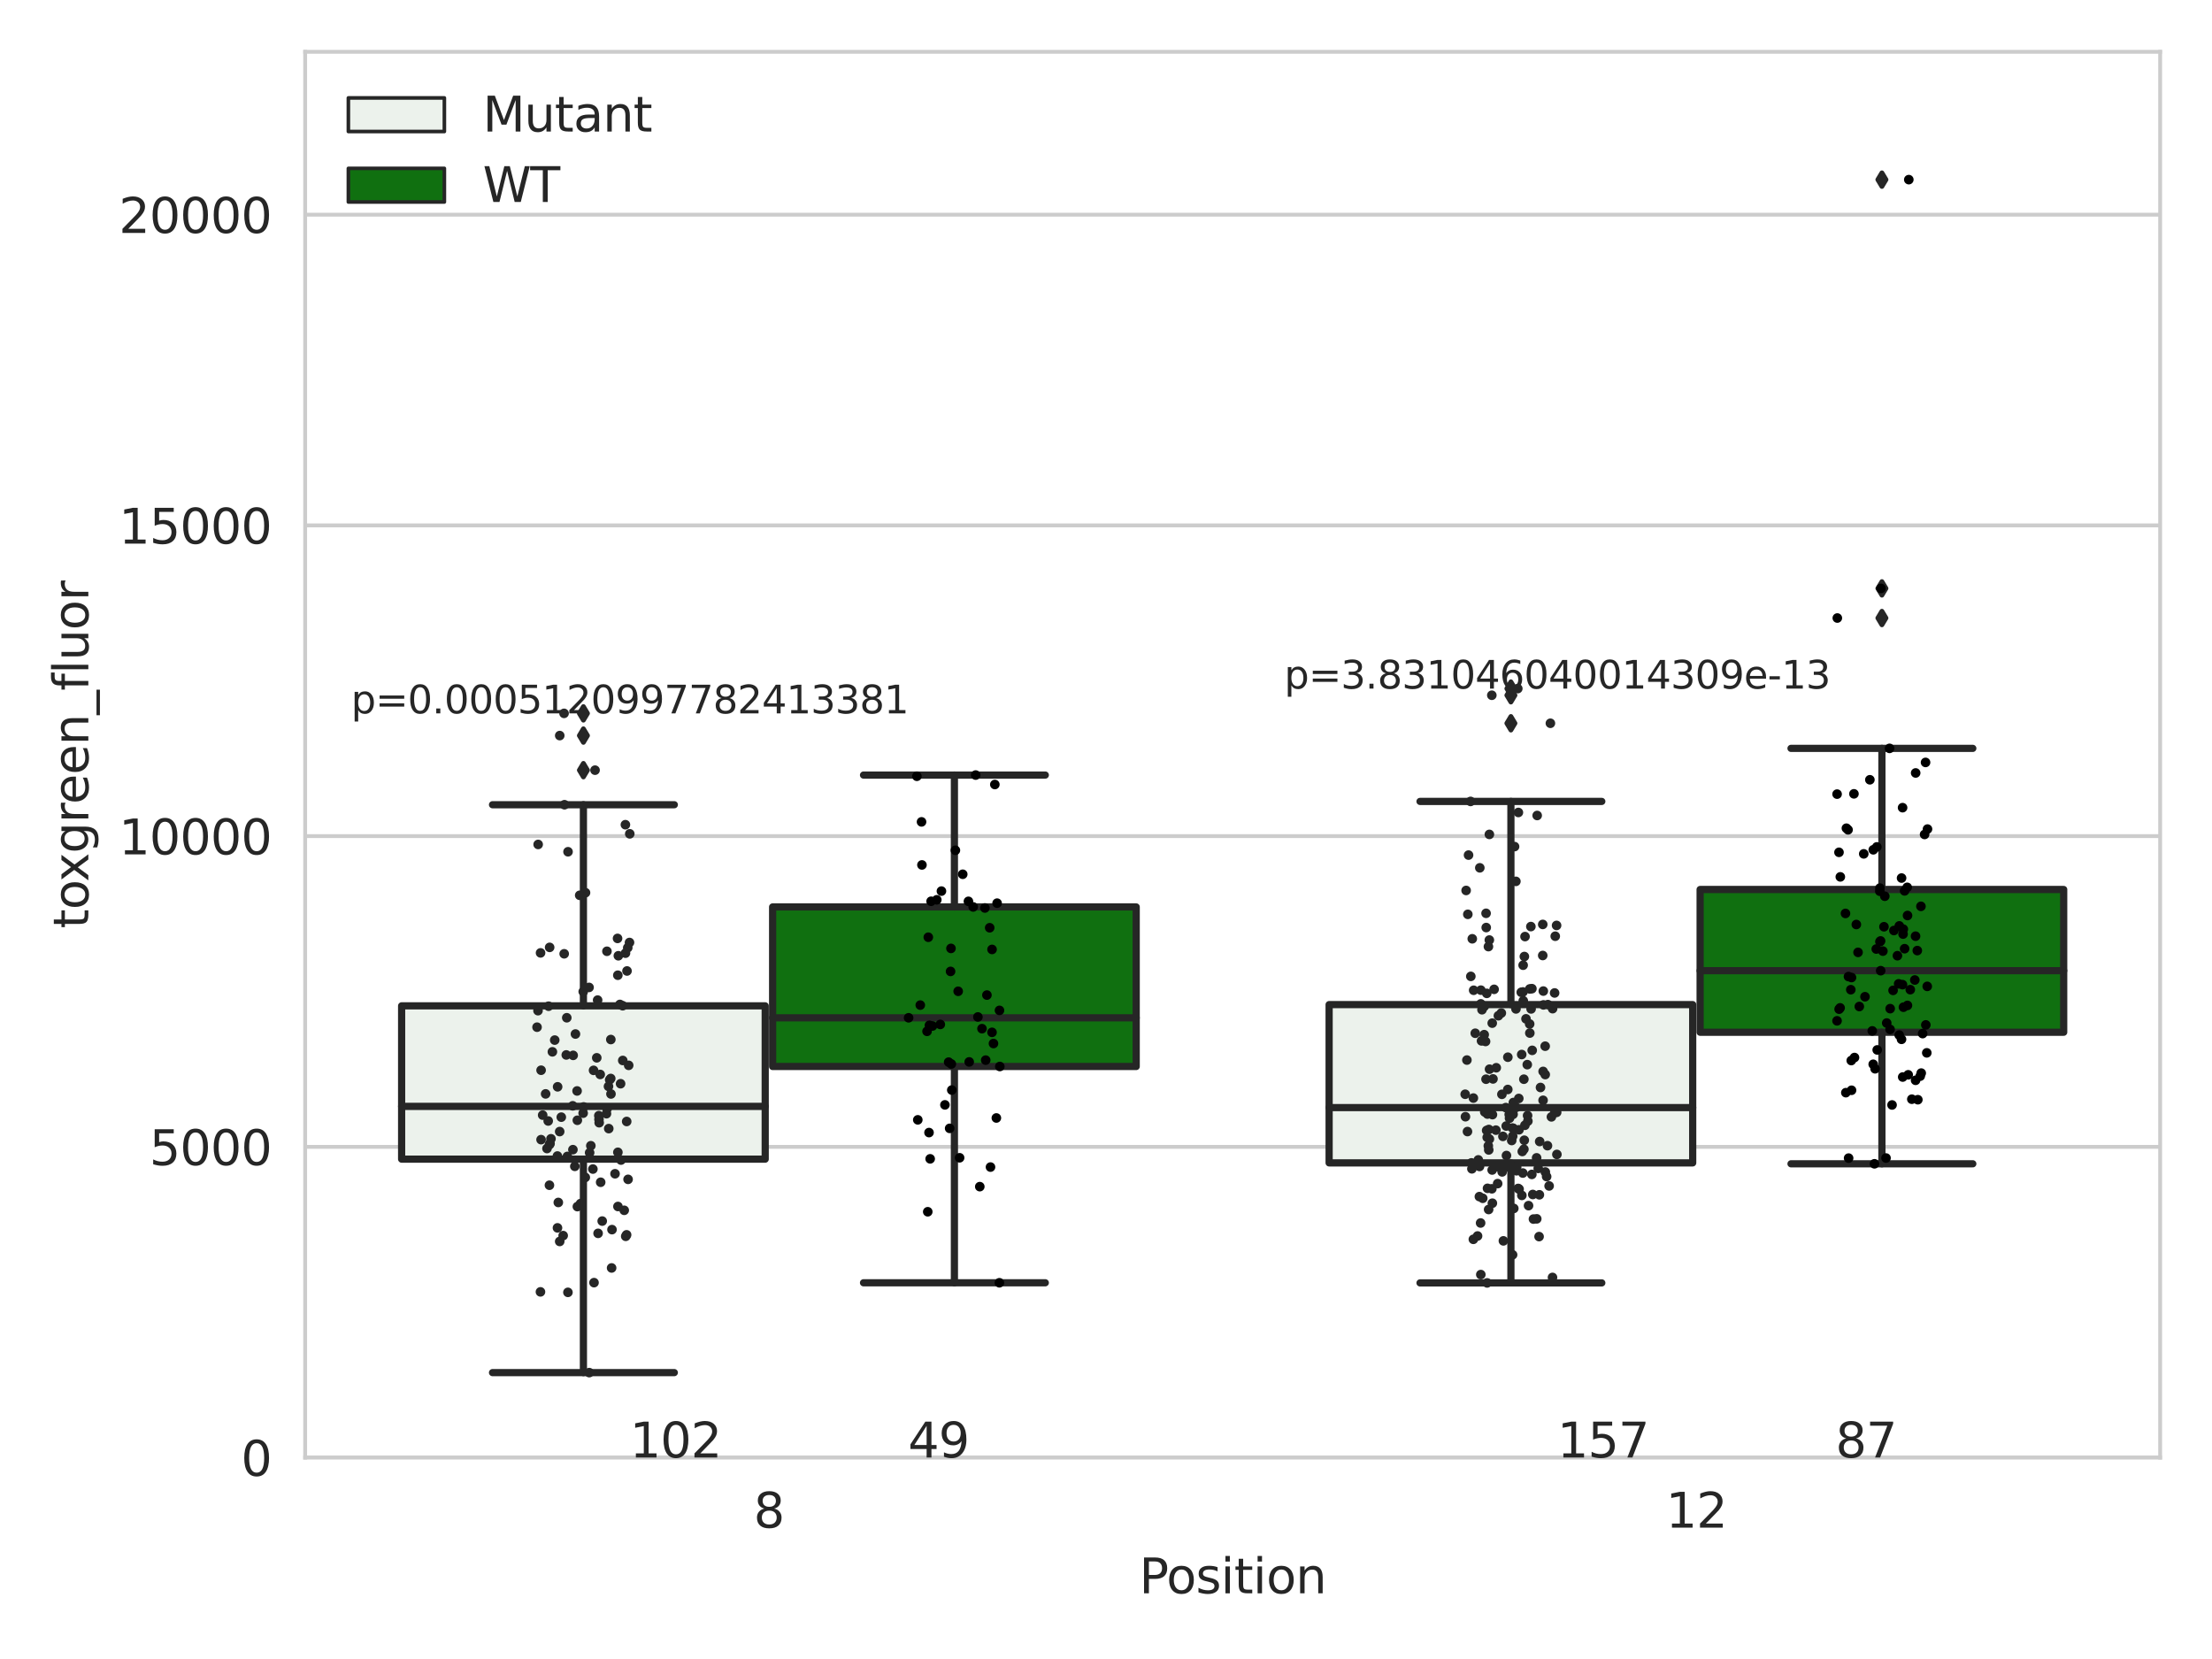 <?xml version="1.0" encoding="utf-8" standalone="no"?>
<!DOCTYPE svg PUBLIC "-//W3C//DTD SVG 1.1//EN"
  "http://www.w3.org/Graphics/SVG/1.1/DTD/svg11.dtd">
<svg xmlns:xlink="http://www.w3.org/1999/xlink" width="460.8pt" height="345.6pt" viewBox="0 0 460.8 345.6" xmlns="http://www.w3.org/2000/svg" version="1.1">
 <defs>
  <style type="text/css">*{stroke-linejoin: round; stroke-linecap: butt}</style>
 </defs>
 <g id="figure_1">
  <g id="patch_1">
   <path d="M 0 345.6 
L 460.8 345.6 
L 460.8 0 
L 0 0 
z
" style="fill: #ffffff"/>
  </g>
  <g id="axes_1">
   <g id="patch_2">
    <path d="M 63.571 303.64 
L 450 303.64 
L 450 10.8 
L 63.571 10.8 
z
" style="fill: #ffffff"/>
   </g>
   <g id="matplotlib.axis_1">
    <g id="xtick_1">
     <g id="text_1">
      <!-- 8 -->
      <g style="fill: #262626" transform="translate(156.997 318.238)scale(0.1 -0.1)">
       <defs>
        <path id="DejaVuSans-38" d="M 2034 2216 
Q 1584 2216 1326 1975 
Q 1069 1734 1069 1313 
Q 1069 891 1326 650 
Q 1584 409 2034 409 
Q 2484 409 2743 651 
Q 3003 894 3003 1313 
Q 3003 1734 2745 1975 
Q 2488 2216 2034 2216 
z
M 1403 2484 
Q 997 2584 770 2862 
Q 544 3141 544 3541 
Q 544 4100 942 4425 
Q 1341 4750 2034 4750 
Q 2731 4750 3128 4425 
Q 3525 4100 3525 3541 
Q 3525 3141 3298 2862 
Q 3072 2584 2669 2484 
Q 3125 2378 3379 2068 
Q 3634 1759 3634 1313 
Q 3634 634 3220 271 
Q 2806 -91 2034 -91 
Q 1263 -91 848 271 
Q 434 634 434 1313 
Q 434 1759 690 2068 
Q 947 2378 1403 2484 
z
M 1172 3481 
Q 1172 3119 1398 2916 
Q 1625 2713 2034 2713 
Q 2441 2713 2670 2916 
Q 2900 3119 2900 3481 
Q 2900 3844 2670 4047 
Q 2441 4250 2034 4250 
Q 1625 4250 1398 4047 
Q 1172 3844 1172 3481 
z
" transform="scale(0.016)"/>
       </defs>
       <use xlink:href="#DejaVuSans-38"/>
      </g>
     </g>
    </g>
    <g id="xtick_2">
     <g id="text_2">
      <!-- 12 -->
      <g style="fill: #262626" transform="translate(347.03 318.238)scale(0.1 -0.1)">
       <defs>
        <path id="DejaVuSans-31" d="M 794 531 
L 1825 531 
L 1825 4091 
L 703 3866 
L 703 4441 
L 1819 4666 
L 2450 4666 
L 2450 531 
L 3481 531 
L 3481 0 
L 794 0 
L 794 531 
z
" transform="scale(0.016)"/>
        <path id="DejaVuSans-32" d="M 1228 531 
L 3431 531 
L 3431 0 
L 469 0 
L 469 531 
Q 828 903 1448 1529 
Q 2069 2156 2228 2338 
Q 2531 2678 2651 2914 
Q 2772 3150 2772 3378 
Q 2772 3750 2511 3984 
Q 2250 4219 1831 4219 
Q 1534 4219 1204 4116 
Q 875 4013 500 3803 
L 500 4441 
Q 881 4594 1212 4672 
Q 1544 4750 1819 4750 
Q 2544 4750 2975 4387 
Q 3406 4025 3406 3419 
Q 3406 3131 3298 2873 
Q 3191 2616 2906 2266 
Q 2828 2175 2409 1742 
Q 1991 1309 1228 531 
z
" transform="scale(0.016)"/>
       </defs>
       <use xlink:href="#DejaVuSans-31"/>
       <use xlink:href="#DejaVuSans-32" x="63.623"/>
      </g>
     </g>
    </g>
    <g id="text_3">
     <!-- Position -->
     <g style="fill: #262626" transform="translate(237.322 331.917)scale(0.1 -0.1)">
      <defs>
       <path id="DejaVuSans-50" d="M 1259 4147 
L 1259 2394 
L 2053 2394 
Q 2494 2394 2734 2622 
Q 2975 2850 2975 3272 
Q 2975 3691 2734 3919 
Q 2494 4147 2053 4147 
L 1259 4147 
z
M 628 4666 
L 2053 4666 
Q 2838 4666 3239 4311 
Q 3641 3956 3641 3272 
Q 3641 2581 3239 2228 
Q 2838 1875 2053 1875 
L 1259 1875 
L 1259 0 
L 628 0 
L 628 4666 
z
" transform="scale(0.016)"/>
       <path id="DejaVuSans-6f" d="M 1959 3097 
Q 1497 3097 1228 2736 
Q 959 2375 959 1747 
Q 959 1119 1226 758 
Q 1494 397 1959 397 
Q 2419 397 2687 759 
Q 2956 1122 2956 1747 
Q 2956 2369 2687 2733 
Q 2419 3097 1959 3097 
z
M 1959 3584 
Q 2709 3584 3137 3096 
Q 3566 2609 3566 1747 
Q 3566 888 3137 398 
Q 2709 -91 1959 -91 
Q 1206 -91 779 398 
Q 353 888 353 1747 
Q 353 2609 779 3096 
Q 1206 3584 1959 3584 
z
" transform="scale(0.016)"/>
       <path id="DejaVuSans-73" d="M 2834 3397 
L 2834 2853 
Q 2591 2978 2328 3040 
Q 2066 3103 1784 3103 
Q 1356 3103 1142 2972 
Q 928 2841 928 2578 
Q 928 2378 1081 2264 
Q 1234 2150 1697 2047 
L 1894 2003 
Q 2506 1872 2764 1633 
Q 3022 1394 3022 966 
Q 3022 478 2636 193 
Q 2250 -91 1575 -91 
Q 1294 -91 989 -36 
Q 684 19 347 128 
L 347 722 
Q 666 556 975 473 
Q 1284 391 1588 391 
Q 1994 391 2212 530 
Q 2431 669 2431 922 
Q 2431 1156 2273 1281 
Q 2116 1406 1581 1522 
L 1381 1569 
Q 847 1681 609 1914 
Q 372 2147 372 2553 
Q 372 3047 722 3315 
Q 1072 3584 1716 3584 
Q 2034 3584 2315 3537 
Q 2597 3491 2834 3397 
z
" transform="scale(0.016)"/>
       <path id="DejaVuSans-69" d="M 603 3500 
L 1178 3500 
L 1178 0 
L 603 0 
L 603 3500 
z
M 603 4863 
L 1178 4863 
L 1178 4134 
L 603 4134 
L 603 4863 
z
" transform="scale(0.016)"/>
       <path id="DejaVuSans-74" d="M 1172 4494 
L 1172 3500 
L 2356 3500 
L 2356 3053 
L 1172 3053 
L 1172 1153 
Q 1172 725 1289 603 
Q 1406 481 1766 481 
L 2356 481 
L 2356 0 
L 1766 0 
Q 1100 0 847 248 
Q 594 497 594 1153 
L 594 3053 
L 172 3053 
L 172 3500 
L 594 3500 
L 594 4494 
L 1172 4494 
z
" transform="scale(0.016)"/>
       <path id="DejaVuSans-6e" d="M 3513 2113 
L 3513 0 
L 2938 0 
L 2938 2094 
Q 2938 2591 2744 2837 
Q 2550 3084 2163 3084 
Q 1697 3084 1428 2787 
Q 1159 2491 1159 1978 
L 1159 0 
L 581 0 
L 581 3500 
L 1159 3500 
L 1159 2956 
Q 1366 3272 1645 3428 
Q 1925 3584 2291 3584 
Q 2894 3584 3203 3211 
Q 3513 2838 3513 2113 
z
" transform="scale(0.016)"/>
      </defs>
      <use xlink:href="#DejaVuSans-50"/>
      <use xlink:href="#DejaVuSans-6f" x="56.678"/>
      <use xlink:href="#DejaVuSans-73" x="117.859"/>
      <use xlink:href="#DejaVuSans-69" x="169.959"/>
      <use xlink:href="#DejaVuSans-74" x="197.742"/>
      <use xlink:href="#DejaVuSans-69" x="236.951"/>
      <use xlink:href="#DejaVuSans-6f" x="264.734"/>
      <use xlink:href="#DejaVuSans-6e" x="325.916"/>
     </g>
    </g>
   </g>
   <g id="matplotlib.axis_2">
    <g id="ytick_1">
     <g id="line2d_1">
      <path d="M 63.571 303.64 
L 450 303.64 
" clip-path="url(#pe90fd722dc)" style="fill: none; stroke: #cccccc; stroke-width: 0.8; stroke-linecap: round"/>
     </g>
     <g id="text_4">
      <!-- 0 -->
      <g style="fill: #262626" transform="translate(50.209 307.439)scale(0.1 -0.1)">
       <defs>
        <path id="DejaVuSans-30" d="M 2034 4250 
Q 1547 4250 1301 3770 
Q 1056 3291 1056 2328 
Q 1056 1369 1301 889 
Q 1547 409 2034 409 
Q 2525 409 2770 889 
Q 3016 1369 3016 2328 
Q 3016 3291 2770 3770 
Q 2525 4250 2034 4250 
z
M 2034 4750 
Q 2819 4750 3233 4129 
Q 3647 3509 3647 2328 
Q 3647 1150 3233 529 
Q 2819 -91 2034 -91 
Q 1250 -91 836 529 
Q 422 1150 422 2328 
Q 422 3509 836 4129 
Q 1250 4750 2034 4750 
z
" transform="scale(0.016)"/>
       </defs>
       <use xlink:href="#DejaVuSans-30"/>
      </g>
     </g>
    </g>
    <g id="ytick_2">
     <g id="line2d_2">
      <path d="M 63.571 238.91 
L 450 238.91 
" clip-path="url(#pe90fd722dc)" style="fill: none; stroke: #cccccc; stroke-width: 0.8; stroke-linecap: round"/>
     </g>
     <g id="text_5">
      <!-- 5000 -->
      <g style="fill: #262626" transform="translate(31.121 242.709)scale(0.1 -0.1)">
       <defs>
        <path id="DejaVuSans-35" d="M 691 4666 
L 3169 4666 
L 3169 4134 
L 1269 4134 
L 1269 2991 
Q 1406 3038 1543 3061 
Q 1681 3084 1819 3084 
Q 2600 3084 3056 2656 
Q 3513 2228 3513 1497 
Q 3513 744 3044 326 
Q 2575 -91 1722 -91 
Q 1428 -91 1123 -41 
Q 819 9 494 109 
L 494 744 
Q 775 591 1075 516 
Q 1375 441 1709 441 
Q 2250 441 2565 725 
Q 2881 1009 2881 1497 
Q 2881 1984 2565 2268 
Q 2250 2553 1709 2553 
Q 1456 2553 1204 2497 
Q 953 2441 691 2322 
L 691 4666 
z
" transform="scale(0.016)"/>
       </defs>
       <use xlink:href="#DejaVuSans-35"/>
       <use xlink:href="#DejaVuSans-30" x="63.623"/>
       <use xlink:href="#DejaVuSans-30" x="127.246"/>
       <use xlink:href="#DejaVuSans-30" x="190.869"/>
      </g>
     </g>
    </g>
    <g id="ytick_3">
     <g id="line2d_3">
      <path d="M 63.571 174.18 
L 450 174.18 
" clip-path="url(#pe90fd722dc)" style="fill: none; stroke: #cccccc; stroke-width: 0.8; stroke-linecap: round"/>
     </g>
     <g id="text_6">
      <!-- 10000 -->
      <g style="fill: #262626" transform="translate(24.759 177.979)scale(0.1 -0.1)">
       <use xlink:href="#DejaVuSans-31"/>
       <use xlink:href="#DejaVuSans-30" x="63.623"/>
       <use xlink:href="#DejaVuSans-30" x="127.246"/>
       <use xlink:href="#DejaVuSans-30" x="190.869"/>
       <use xlink:href="#DejaVuSans-30" x="254.492"/>
      </g>
     </g>
    </g>
    <g id="ytick_4">
     <g id="line2d_4">
      <path d="M 63.571 109.45 
L 450 109.45 
" clip-path="url(#pe90fd722dc)" style="fill: none; stroke: #cccccc; stroke-width: 0.8; stroke-linecap: round"/>
     </g>
     <g id="text_7">
      <!-- 15000 -->
      <g style="fill: #262626" transform="translate(24.759 113.249)scale(0.1 -0.1)">
       <use xlink:href="#DejaVuSans-31"/>
       <use xlink:href="#DejaVuSans-35" x="63.623"/>
       <use xlink:href="#DejaVuSans-30" x="127.246"/>
       <use xlink:href="#DejaVuSans-30" x="190.869"/>
       <use xlink:href="#DejaVuSans-30" x="254.492"/>
      </g>
     </g>
    </g>
    <g id="ytick_5">
     <g id="line2d_5">
      <path d="M 63.571 44.719 
L 450 44.719 
" clip-path="url(#pe90fd722dc)" style="fill: none; stroke: #cccccc; stroke-width: 0.8; stroke-linecap: round"/>
     </g>
     <g id="text_8">
      <!-- 20000 -->
      <g style="fill: #262626" transform="translate(24.759 48.519)scale(0.1 -0.1)">
       <use xlink:href="#DejaVuSans-32"/>
       <use xlink:href="#DejaVuSans-30" x="63.623"/>
       <use xlink:href="#DejaVuSans-30" x="127.246"/>
       <use xlink:href="#DejaVuSans-30" x="190.869"/>
       <use xlink:href="#DejaVuSans-30" x="254.492"/>
      </g>
     </g>
    </g>
    <g id="text_9">
     <!-- toxgreen_fluor -->
     <g style="fill: #262626" transform="translate(18.401 193.415)rotate(-90)scale(0.1 -0.1)">
      <defs>
       <path id="DejaVuSans-78" d="M 3513 3500 
L 2247 1797 
L 3578 0 
L 2900 0 
L 1881 1375 
L 863 0 
L 184 0 
L 1544 1831 
L 300 3500 
L 978 3500 
L 1906 2253 
L 2834 3500 
L 3513 3500 
z
" transform="scale(0.016)"/>
       <path id="DejaVuSans-67" d="M 2906 1791 
Q 2906 2416 2648 2759 
Q 2391 3103 1925 3103 
Q 1463 3103 1205 2759 
Q 947 2416 947 1791 
Q 947 1169 1205 825 
Q 1463 481 1925 481 
Q 2391 481 2648 825 
Q 2906 1169 2906 1791 
z
M 3481 434 
Q 3481 -459 3084 -895 
Q 2688 -1331 1869 -1331 
Q 1566 -1331 1297 -1286 
Q 1028 -1241 775 -1147 
L 775 -588 
Q 1028 -725 1275 -790 
Q 1522 -856 1778 -856 
Q 2344 -856 2625 -561 
Q 2906 -266 2906 331 
L 2906 616 
Q 2728 306 2450 153 
Q 2172 0 1784 0 
Q 1141 0 747 490 
Q 353 981 353 1791 
Q 353 2603 747 3093 
Q 1141 3584 1784 3584 
Q 2172 3584 2450 3431 
Q 2728 3278 2906 2969 
L 2906 3500 
L 3481 3500 
L 3481 434 
z
" transform="scale(0.016)"/>
       <path id="DejaVuSans-72" d="M 2631 2963 
Q 2534 3019 2420 3045 
Q 2306 3072 2169 3072 
Q 1681 3072 1420 2755 
Q 1159 2438 1159 1844 
L 1159 0 
L 581 0 
L 581 3500 
L 1159 3500 
L 1159 2956 
Q 1341 3275 1631 3429 
Q 1922 3584 2338 3584 
Q 2397 3584 2469 3576 
Q 2541 3569 2628 3553 
L 2631 2963 
z
" transform="scale(0.016)"/>
       <path id="DejaVuSans-65" d="M 3597 1894 
L 3597 1613 
L 953 1613 
Q 991 1019 1311 708 
Q 1631 397 2203 397 
Q 2534 397 2845 478 
Q 3156 559 3463 722 
L 3463 178 
Q 3153 47 2828 -22 
Q 2503 -91 2169 -91 
Q 1331 -91 842 396 
Q 353 884 353 1716 
Q 353 2575 817 3079 
Q 1281 3584 2069 3584 
Q 2775 3584 3186 3129 
Q 3597 2675 3597 1894 
z
M 3022 2063 
Q 3016 2534 2758 2815 
Q 2500 3097 2075 3097 
Q 1594 3097 1305 2825 
Q 1016 2553 972 2059 
L 3022 2063 
z
" transform="scale(0.016)"/>
       <path id="DejaVuSans-5f" d="M 3263 -1063 
L 3263 -1509 
L -63 -1509 
L -63 -1063 
L 3263 -1063 
z
" transform="scale(0.016)"/>
       <path id="DejaVuSans-66" d="M 2375 4863 
L 2375 4384 
L 1825 4384 
Q 1516 4384 1395 4259 
Q 1275 4134 1275 3809 
L 1275 3500 
L 2222 3500 
L 2222 3053 
L 1275 3053 
L 1275 0 
L 697 0 
L 697 3053 
L 147 3053 
L 147 3500 
L 697 3500 
L 697 3744 
Q 697 4328 969 4595 
Q 1241 4863 1831 4863 
L 2375 4863 
z
" transform="scale(0.016)"/>
       <path id="DejaVuSans-6c" d="M 603 4863 
L 1178 4863 
L 1178 0 
L 603 0 
L 603 4863 
z
" transform="scale(0.016)"/>
       <path id="DejaVuSans-75" d="M 544 1381 
L 544 3500 
L 1119 3500 
L 1119 1403 
Q 1119 906 1312 657 
Q 1506 409 1894 409 
Q 2359 409 2629 706 
Q 2900 1003 2900 1516 
L 2900 3500 
L 3475 3500 
L 3475 0 
L 2900 0 
L 2900 538 
Q 2691 219 2414 64 
Q 2138 -91 1772 -91 
Q 1169 -91 856 284 
Q 544 659 544 1381 
z
M 1991 3584 
L 1991 3584 
z
" transform="scale(0.016)"/>
      </defs>
      <use xlink:href="#DejaVuSans-74"/>
      <use xlink:href="#DejaVuSans-6f" x="39.209"/>
      <use xlink:href="#DejaVuSans-78" x="97.266"/>
      <use xlink:href="#DejaVuSans-67" x="156.445"/>
      <use xlink:href="#DejaVuSans-72" x="219.922"/>
      <use xlink:href="#DejaVuSans-65" x="258.785"/>
      <use xlink:href="#DejaVuSans-65" x="320.309"/>
      <use xlink:href="#DejaVuSans-6e" x="381.832"/>
      <use xlink:href="#DejaVuSans-5f" x="445.211"/>
      <use xlink:href="#DejaVuSans-66" x="495.211"/>
      <use xlink:href="#DejaVuSans-6c" x="530.416"/>
      <use xlink:href="#DejaVuSans-75" x="558.199"/>
      <use xlink:href="#DejaVuSans-6f" x="621.578"/>
      <use xlink:href="#DejaVuSans-72" x="682.76"/>
     </g>
    </g>
   </g>
   <g id="patch_3">
    <path d="M 83.666 241.471 
L 159.406 241.471 
L 159.406 209.535 
L 83.666 209.535 
L 83.666 241.471 
z
" clip-path="url(#pe90fd722dc)" style="fill: #ecf2ec; stroke: #262626; stroke-width: 1.5; stroke-linejoin: miter"/>
   </g>
   <g id="patch_4">
    <path d="M 160.951 222.17 
L 236.691 222.17 
L 236.691 188.931 
L 160.951 188.931 
L 160.951 222.17 
z
" clip-path="url(#pe90fd722dc)" style="fill: #107010; stroke: #262626; stroke-width: 1.5; stroke-linejoin: miter"/>
   </g>
   <g id="patch_5">
    <path d="M 276.88 242.251 
L 352.62 242.251 
L 352.62 209.279 
L 276.88 209.279 
L 276.88 242.251 
z
" clip-path="url(#pe90fd722dc)" style="fill: #ecf2ec; stroke: #262626; stroke-width: 1.5; stroke-linejoin: miter"/>
   </g>
   <g id="patch_6">
    <path d="M 354.166 215.036 
L 429.906 215.036 
L 429.906 185.296 
L 354.166 185.296 
L 354.166 215.036 
z
" clip-path="url(#pe90fd722dc)" style="fill: #107010; stroke: #262626; stroke-width: 1.5; stroke-linejoin: miter"/>
   </g>
   <g id="patch_7">
    <path d="M 160.178 303.64 
L 160.178 303.64 
L 160.178 303.64 
L 160.178 303.64 
z
" clip-path="url(#pe90fd722dc)" style="fill: #ecf2ec; stroke: #262626; stroke-width: 0.75; stroke-linejoin: miter"/>
   </g>
   <g id="patch_8">
    <path d="M 160.178 303.64 
L 160.178 303.64 
L 160.178 303.64 
L 160.178 303.64 
z
" clip-path="url(#pe90fd722dc)" style="fill: #107010; stroke: #262626; stroke-width: 0.75; stroke-linejoin: miter"/>
   </g>
   <g id="PathCollection_1"/>
   <g id="PathCollection_2"/>
   <g id="line2d_6">
    <path d="M 121.536 241.471 
L 121.536 285.94 
" clip-path="url(#pe90fd722dc)" style="fill: none; stroke: #262626; stroke-width: 1.5; stroke-linecap: round"/>
   </g>
   <g id="line2d_7">
    <path d="M 121.536 209.535 
L 121.536 167.64 
" clip-path="url(#pe90fd722dc)" style="fill: none; stroke: #262626; stroke-width: 1.5; stroke-linecap: round"/>
   </g>
   <g id="line2d_8">
    <path d="M 102.601 285.94 
L 140.471 285.94 
" clip-path="url(#pe90fd722dc)" style="fill: none; stroke: #262626; stroke-width: 1.5; stroke-linecap: round"/>
   </g>
   <g id="line2d_9">
    <path d="M 102.601 167.64 
L 140.471 167.64 
" clip-path="url(#pe90fd722dc)" style="fill: none; stroke: #262626; stroke-width: 1.5; stroke-linecap: round"/>
   </g>
   <g id="line2d_10">
    <defs>
     <path id="m7a144a92a0" d="M -0 1.414 
L 0.849 0 
L 0 -1.414 
L -0.849 -0 
z
" style="stroke: #262626; stroke-linejoin: miter"/>
    </defs>
    <g clip-path="url(#pe90fd722dc)">
     <use xlink:href="#m7a144a92a0" x="121.536" y="153.234" style="fill: #262626; stroke: #262626; stroke-linejoin: miter"/>
     <use xlink:href="#m7a144a92a0" x="121.536" y="160.439" style="fill: #262626; stroke: #262626; stroke-linejoin: miter"/>
     <use xlink:href="#m7a144a92a0" x="121.536" y="148.607" style="fill: #262626; stroke: #262626; stroke-linejoin: miter"/>
    </g>
   </g>
   <g id="line2d_11">
    <path d="M 198.821 222.17 
L 198.821 267.226 
" clip-path="url(#pe90fd722dc)" style="fill: none; stroke: #262626; stroke-width: 1.5; stroke-linecap: round"/>
   </g>
   <g id="line2d_12">
    <path d="M 198.821 188.931 
L 198.821 161.46 
" clip-path="url(#pe90fd722dc)" style="fill: none; stroke: #262626; stroke-width: 1.5; stroke-linecap: round"/>
   </g>
   <g id="line2d_13">
    <path d="M 179.886 267.226 
L 217.756 267.226 
" clip-path="url(#pe90fd722dc)" style="fill: none; stroke: #262626; stroke-width: 1.5; stroke-linecap: round"/>
   </g>
   <g id="line2d_14">
    <path d="M 179.886 161.46 
L 217.756 161.46 
" clip-path="url(#pe90fd722dc)" style="fill: none; stroke: #262626; stroke-width: 1.5; stroke-linecap: round"/>
   </g>
   <g id="line2d_15"/>
   <g id="line2d_16">
    <path d="M 314.75 242.251 
L 314.75 267.252 
" clip-path="url(#pe90fd722dc)" style="fill: none; stroke: #262626; stroke-width: 1.5; stroke-linecap: round"/>
   </g>
   <g id="line2d_17">
    <path d="M 314.75 209.279 
L 314.75 166.951 
" clip-path="url(#pe90fd722dc)" style="fill: none; stroke: #262626; stroke-width: 1.5; stroke-linecap: round"/>
   </g>
   <g id="line2d_18">
    <path d="M 295.815 267.252 
L 333.685 267.252 
" clip-path="url(#pe90fd722dc)" style="fill: none; stroke: #262626; stroke-width: 1.5; stroke-linecap: round"/>
   </g>
   <g id="line2d_19">
    <path d="M 295.815 166.951 
L 333.685 166.951 
" clip-path="url(#pe90fd722dc)" style="fill: none; stroke: #262626; stroke-width: 1.5; stroke-linecap: round"/>
   </g>
   <g id="line2d_20">
    <g clip-path="url(#pe90fd722dc)">
     <use xlink:href="#m7a144a92a0" x="314.75" y="144.833" style="fill: #262626; stroke: #262626; stroke-linejoin: miter"/>
     <use xlink:href="#m7a144a92a0" x="314.75" y="150.671" style="fill: #262626; stroke: #262626; stroke-linejoin: miter"/>
     <use xlink:href="#m7a144a92a0" x="314.75" y="143.447" style="fill: #262626; stroke: #262626; stroke-linejoin: miter"/>
    </g>
   </g>
   <g id="line2d_21">
    <path d="M 392.036 215.036 
L 392.036 242.439 
" clip-path="url(#pe90fd722dc)" style="fill: none; stroke: #262626; stroke-width: 1.5; stroke-linecap: round"/>
   </g>
   <g id="line2d_22">
    <path d="M 392.036 185.296 
L 392.036 155.9 
" clip-path="url(#pe90fd722dc)" style="fill: none; stroke: #262626; stroke-width: 1.5; stroke-linecap: round"/>
   </g>
   <g id="line2d_23">
    <path d="M 373.101 242.439 
L 410.971 242.439 
" clip-path="url(#pe90fd722dc)" style="fill: none; stroke: #262626; stroke-width: 1.5; stroke-linecap: round"/>
   </g>
   <g id="line2d_24">
    <path d="M 373.101 155.9 
L 410.971 155.9 
" clip-path="url(#pe90fd722dc)" style="fill: none; stroke: #262626; stroke-width: 1.5; stroke-linecap: round"/>
   </g>
   <g id="line2d_25">
    <g clip-path="url(#pe90fd722dc)">
     <use xlink:href="#m7a144a92a0" x="392.036" y="122.572" style="fill: #262626; stroke: #262626; stroke-linejoin: miter"/>
     <use xlink:href="#m7a144a92a0" x="392.036" y="37.422" style="fill: #262626; stroke: #262626; stroke-linejoin: miter"/>
     <use xlink:href="#m7a144a92a0" x="392.036" y="128.746" style="fill: #262626; stroke: #262626; stroke-linejoin: miter"/>
    </g>
   </g>
   <g id="line2d_26">
    <path d="M 83.666 230.48 
L 159.406 230.48 
" clip-path="url(#pe90fd722dc)" style="fill: none; stroke: #262626; stroke-width: 1.5; stroke-linecap: round"/>
   </g>
   <g id="line2d_27">
    <path d="M 160.951 212.025 
L 236.691 212.025 
" clip-path="url(#pe90fd722dc)" style="fill: none; stroke: #262626; stroke-width: 1.5; stroke-linecap: round"/>
   </g>
   <g id="line2d_28">
    <path d="M 276.88 230.733 
L 352.62 230.733 
" clip-path="url(#pe90fd722dc)" style="fill: none; stroke: #262626; stroke-width: 1.5; stroke-linecap: round"/>
   </g>
   <g id="line2d_29">
    <path d="M 354.166 202.213 
L 429.906 202.213 
" clip-path="url(#pe90fd722dc)" style="fill: none; stroke: #262626; stroke-width: 1.5; stroke-linecap: round"/>
   </g>
   <g id="patch_9">
    <path d="M 63.571 303.64 
L 63.571 10.8 
" style="fill: none; stroke: #cccccc; stroke-width: 0.8; stroke-linejoin: miter; stroke-linecap: square"/>
   </g>
   <g id="patch_10">
    <path d="M 450 303.64 
L 450 10.8 
" style="fill: none; stroke: #cccccc; stroke-width: 0.8; stroke-linejoin: miter; stroke-linecap: square"/>
   </g>
   <g id="patch_11">
    <path d="M 63.571 303.64 
L 450 303.64 
" style="fill: none; stroke: #cccccc; stroke-width: 0.8; stroke-linejoin: miter; stroke-linecap: square"/>
   </g>
   <g id="patch_12">
    <path d="M 63.571 10.8 
L 450 10.8 
" style="fill: none; stroke: #cccccc; stroke-width: 0.8; stroke-linejoin: miter; stroke-linecap: square"/>
   </g>
   <g id="PathCollection_3">
    <defs>
     <path id="C0_0_56a40e6c3a" d="M 0 1 
C 0.265 1 0.52 0.895 0.707 0.707 
C 0.895 0.52 1 0.265 1 -0 
C 1 -0.265 0.895 -0.52 0.707 -0.707 
C 0.52 -0.895 0.265 -1 0 -1 
C -0.265 -1 -0.52 -0.895 -0.707 -0.707 
C -0.895 -0.52 -1 -0.265 -1 0 
C -1 0.265 -0.895 0.52 -0.707 0.707 
C -0.52 0.895 -0.265 1 0 1 
z
"/>
    </defs>
    <g clip-path="url(#pe90fd722dc)">
     <use xlink:href="#C0_0_56a40e6c3a" x="126.337" y="232.004" style="fill: #262626"/>
    </g>
    <g clip-path="url(#pe90fd722dc)">
     <use xlink:href="#C0_0_56a40e6c3a" x="130.04" y="252.129" style="fill: #262626"/>
    </g>
    <g clip-path="url(#pe90fd722dc)">
     <use xlink:href="#C0_0_56a40e6c3a" x="130.354" y="257.547" style="fill: #262626"/>
    </g>
    <g clip-path="url(#pe90fd722dc)">
     <use xlink:href="#C0_0_56a40e6c3a" x="129.714" y="209.51" style="fill: #262626"/>
    </g>
    <g clip-path="url(#pe90fd722dc)">
     <use xlink:href="#C0_0_56a40e6c3a" x="121.926" y="245.278" style="fill: #262626"/>
    </g>
    <g clip-path="url(#pe90fd722dc)">
     <use xlink:href="#C0_0_56a40e6c3a" x="120.94" y="250.726" style="fill: #262626"/>
    </g>
    <g clip-path="url(#pe90fd722dc)">
     <use xlink:href="#C0_0_56a40e6c3a" x="116.133" y="255.786" style="fill: #262626"/>
    </g>
    <g clip-path="url(#pe90fd722dc)">
     <use xlink:href="#C0_0_56a40e6c3a" x="111.875" y="213.98" style="fill: #262626"/>
    </g>
    <g clip-path="url(#pe90fd722dc)">
     <use xlink:href="#C0_0_56a40e6c3a" x="114.584" y="238.218" style="fill: #262626"/>
    </g>
    <g clip-path="url(#pe90fd722dc)">
     <use xlink:href="#C0_0_56a40e6c3a" x="112.076" y="210.542" style="fill: #262626"/>
    </g>
    <g clip-path="url(#pe90fd722dc)">
     <use xlink:href="#C0_0_56a40e6c3a" x="128.706" y="203.156" style="fill: #262626"/>
    </g>
    <g clip-path="url(#pe90fd722dc)">
     <use xlink:href="#C0_0_56a40e6c3a" x="112.608" y="198.504" style="fill: #262626"/>
    </g>
    <g clip-path="url(#pe90fd722dc)">
     <use xlink:href="#C0_0_56a40e6c3a" x="122.749" y="285.94" style="fill: #262626"/>
    </g>
    <g clip-path="url(#pe90fd722dc)">
     <use xlink:href="#C0_0_56a40e6c3a" x="127.247" y="216.554" style="fill: #262626"/>
    </g>
    <g clip-path="url(#pe90fd722dc)">
     <use xlink:href="#C0_0_56a40e6c3a" x="113.048" y="232.298" style="fill: #262626"/>
    </g>
    <g clip-path="url(#pe90fd722dc)">
     <use xlink:href="#C0_0_56a40e6c3a" x="117.318" y="257.399" style="fill: #262626"/>
    </g>
    <g clip-path="url(#pe90fd722dc)">
     <use xlink:href="#C0_0_56a40e6c3a" x="118.331" y="177.436" style="fill: #262626"/>
    </g>
    <g clip-path="url(#pe90fd722dc)">
     <use xlink:href="#C0_0_56a40e6c3a" x="128.717" y="240.045" style="fill: #262626"/>
    </g>
    <g clip-path="url(#pe90fd722dc)">
     <use xlink:href="#C0_0_56a40e6c3a" x="129.37" y="241.661" style="fill: #262626"/>
    </g>
    <g clip-path="url(#pe90fd722dc)">
     <use xlink:href="#C0_0_56a40e6c3a" x="128.124" y="244.516" style="fill: #262626"/>
    </g>
    <g clip-path="url(#pe90fd722dc)">
     <use xlink:href="#C0_0_56a40e6c3a" x="124.497" y="208.34" style="fill: #262626"/>
    </g>
    <g clip-path="url(#pe90fd722dc)">
     <use xlink:href="#C0_0_56a40e6c3a" x="130.618" y="202.272" style="fill: #262626"/>
    </g>
    <g clip-path="url(#pe90fd722dc)">
     <use xlink:href="#C0_0_56a40e6c3a" x="127.411" y="264.136" style="fill: #262626"/>
    </g>
    <g clip-path="url(#pe90fd722dc)">
     <use xlink:href="#C0_0_56a40e6c3a" x="116.162" y="226.401" style="fill: #262626"/>
    </g>
    <g clip-path="url(#pe90fd722dc)">
     <use xlink:href="#C0_0_56a40e6c3a" x="126.472" y="230.949" style="fill: #262626"/>
    </g>
    <g clip-path="url(#pe90fd722dc)">
     <use xlink:href="#C0_0_56a40e6c3a" x="116.604" y="153.234" style="fill: #262626"/>
    </g>
    <g clip-path="url(#pe90fd722dc)">
     <use xlink:href="#C0_0_56a40e6c3a" x="130.301" y="198.563" style="fill: #262626"/>
    </g>
    <g clip-path="url(#pe90fd722dc)">
     <use xlink:href="#C0_0_56a40e6c3a" x="121.973" y="185.969" style="fill: #262626"/>
    </g>
    <g clip-path="url(#pe90fd722dc)">
     <use xlink:href="#C0_0_56a40e6c3a" x="123.51" y="243.535" style="fill: #262626"/>
    </g>
    <g clip-path="url(#pe90fd722dc)">
     <use xlink:href="#C0_0_56a40e6c3a" x="130.84" y="245.68" style="fill: #262626"/>
    </g>
    <g clip-path="url(#pe90fd722dc)">
     <use xlink:href="#C0_0_56a40e6c3a" x="129.734" y="220.914" style="fill: #262626"/>
    </g>
    <g clip-path="url(#pe90fd722dc)">
     <use xlink:href="#C0_0_56a40e6c3a" x="127.276" y="227.895" style="fill: #262626"/>
    </g>
    <g clip-path="url(#pe90fd722dc)">
     <use xlink:href="#C0_0_56a40e6c3a" x="126.437" y="198.168" style="fill: #262626"/>
    </g>
    <g clip-path="url(#pe90fd722dc)">
     <use xlink:href="#C0_0_56a40e6c3a" x="128.729" y="251.333" style="fill: #262626"/>
    </g>
    <g clip-path="url(#pe90fd722dc)">
     <use xlink:href="#C0_0_56a40e6c3a" x="112.108" y="175.913" style="fill: #262626"/>
    </g>
    <g clip-path="url(#pe90fd722dc)">
     <use xlink:href="#C0_0_56a40e6c3a" x="125.131" y="246.285" style="fill: #262626"/>
    </g>
    <g clip-path="url(#pe90fd722dc)">
     <use xlink:href="#C0_0_56a40e6c3a" x="123.083" y="238.676" style="fill: #262626"/>
    </g>
    <g clip-path="url(#pe90fd722dc)">
     <use xlink:href="#C0_0_56a40e6c3a" x="119.348" y="239.496" style="fill: #262626"/>
    </g>
    <g clip-path="url(#pe90fd722dc)">
     <use xlink:href="#C0_0_56a40e6c3a" x="112.715" y="237.408" style="fill: #262626"/>
    </g>
    <g clip-path="url(#pe90fd722dc)">
     <use xlink:href="#C0_0_56a40e6c3a" x="124.748" y="232.411" style="fill: #262626"/>
    </g>
    <g clip-path="url(#pe90fd722dc)">
     <use xlink:href="#C0_0_56a40e6c3a" x="118.31" y="269.221" style="fill: #262626"/>
    </g>
    <g clip-path="url(#pe90fd722dc)">
     <use xlink:href="#C0_0_56a40e6c3a" x="131.137" y="196.339" style="fill: #262626"/>
    </g>
    <g clip-path="url(#pe90fd722dc)">
     <use xlink:href="#C0_0_56a40e6c3a" x="124.594" y="256.928" style="fill: #262626"/>
    </g>
    <g clip-path="url(#pe90fd722dc)">
     <use xlink:href="#C0_0_56a40e6c3a" x="120.218" y="227.264" style="fill: #262626"/>
    </g>
    <g clip-path="url(#pe90fd722dc)">
     <use xlink:href="#C0_0_56a40e6c3a" x="129.139" y="209.242" style="fill: #262626"/>
    </g>
    <g clip-path="url(#pe90fd722dc)">
     <use xlink:href="#C0_0_56a40e6c3a" x="126.816" y="235.109" style="fill: #262626"/>
    </g>
    <g clip-path="url(#pe90fd722dc)">
     <use xlink:href="#C0_0_56a40e6c3a" x="114.778" y="237.229" style="fill: #262626"/>
    </g>
    <g clip-path="url(#pe90fd722dc)">
     <use xlink:href="#C0_0_56a40e6c3a" x="127.227" y="224.669" style="fill: #262626"/>
    </g>
    <g clip-path="url(#pe90fd722dc)">
     <use xlink:href="#C0_0_56a40e6c3a" x="117.53" y="198.693" style="fill: #262626"/>
    </g>
    <g clip-path="url(#pe90fd722dc)">
     <use xlink:href="#C0_0_56a40e6c3a" x="120.764" y="186.507" style="fill: #262626"/>
    </g>
    <g clip-path="url(#pe90fd722dc)">
     <use xlink:href="#C0_0_56a40e6c3a" x="121.48" y="231.893" style="fill: #262626"/>
    </g>
    <g clip-path="url(#pe90fd722dc)">
     <use xlink:href="#C0_0_56a40e6c3a" x="123.745" y="267.198" style="fill: #262626"/>
    </g>
    <g clip-path="url(#pe90fd722dc)">
     <use xlink:href="#C0_0_56a40e6c3a" x="112.721" y="222.947" style="fill: #262626"/>
    </g>
    <g clip-path="url(#pe90fd722dc)">
     <use xlink:href="#C0_0_56a40e6c3a" x="130.284" y="171.8" style="fill: #262626"/>
    </g>
    <g clip-path="url(#pe90fd722dc)">
     <use xlink:href="#C0_0_56a40e6c3a" x="130.55" y="233.624" style="fill: #262626"/>
    </g>
    <g clip-path="url(#pe90fd722dc)">
     <use xlink:href="#C0_0_56a40e6c3a" x="121.584" y="230.597" style="fill: #262626"/>
    </g>
    <g clip-path="url(#pe90fd722dc)">
     <use xlink:href="#C0_0_56a40e6c3a" x="116.307" y="250.494" style="fill: #262626"/>
    </g>
    <g clip-path="url(#pe90fd722dc)">
     <use xlink:href="#C0_0_56a40e6c3a" x="114.279" y="209.612" style="fill: #262626"/>
    </g>
    <g clip-path="url(#pe90fd722dc)">
     <use xlink:href="#C0_0_56a40e6c3a" x="119.31" y="230.362" style="fill: #262626"/>
    </g>
    <g clip-path="url(#pe90fd722dc)">
     <use xlink:href="#C0_0_56a40e6c3a" x="128.816" y="199.102" style="fill: #262626"/>
    </g>
    <g clip-path="url(#pe90fd722dc)">
     <use xlink:href="#C0_0_56a40e6c3a" x="117.595" y="167.64" style="fill: #262626"/>
    </g>
    <g clip-path="url(#pe90fd722dc)">
     <use xlink:href="#C0_0_56a40e6c3a" x="119.878" y="215.404" style="fill: #262626"/>
    </g>
    <g clip-path="url(#pe90fd722dc)">
     <use xlink:href="#C0_0_56a40e6c3a" x="124.781" y="233.195" style="fill: #262626"/>
    </g>
    <g clip-path="url(#pe90fd722dc)">
     <use xlink:href="#C0_0_56a40e6c3a" x="118.069" y="212.016" style="fill: #262626"/>
    </g>
    <g clip-path="url(#pe90fd722dc)">
     <use xlink:href="#C0_0_56a40e6c3a" x="114.465" y="238.444" style="fill: #262626"/>
    </g>
    <g clip-path="url(#pe90fd722dc)">
     <use xlink:href="#C0_0_56a40e6c3a" x="118.193" y="240.903" style="fill: #262626"/>
    </g>
    <g clip-path="url(#pe90fd722dc)">
     <use xlink:href="#C0_0_56a40e6c3a" x="124.317" y="220.36" style="fill: #262626"/>
    </g>
    <g clip-path="url(#pe90fd722dc)">
     <use xlink:href="#C0_0_56a40e6c3a" x="120.272" y="233.371" style="fill: #262626"/>
    </g>
    <g clip-path="url(#pe90fd722dc)">
     <use xlink:href="#C0_0_56a40e6c3a" x="125.035" y="223.827" style="fill: #262626"/>
    </g>
    <g clip-path="url(#pe90fd722dc)">
     <use xlink:href="#C0_0_56a40e6c3a" x="123.958" y="160.439" style="fill: #262626"/>
    </g>
    <g clip-path="url(#pe90fd722dc)">
     <use xlink:href="#C0_0_56a40e6c3a" x="127.009" y="224.945" style="fill: #262626"/>
    </g>
    <g clip-path="url(#pe90fd722dc)">
     <use xlink:href="#C0_0_56a40e6c3a" x="113.663" y="227.878" style="fill: #262626"/>
    </g>
    <g clip-path="url(#pe90fd722dc)">
     <use xlink:href="#C0_0_56a40e6c3a" x="115.562" y="216.67" style="fill: #262626"/>
    </g>
    <g clip-path="url(#pe90fd722dc)">
     <use xlink:href="#C0_0_56a40e6c3a" x="119.746" y="242.969" style="fill: #262626"/>
    </g>
    <g clip-path="url(#pe90fd722dc)">
     <use xlink:href="#C0_0_56a40e6c3a" x="116.592" y="235.727" style="fill: #262626"/>
    </g>
    <g clip-path="url(#pe90fd722dc)">
     <use xlink:href="#C0_0_56a40e6c3a" x="123.65" y="222.974" style="fill: #262626"/>
    </g>
    <g clip-path="url(#pe90fd722dc)">
     <use xlink:href="#C0_0_56a40e6c3a" x="126.76" y="226.315" style="fill: #262626"/>
    </g>
    <g clip-path="url(#pe90fd722dc)">
     <use xlink:href="#C0_0_56a40e6c3a" x="112.588" y="269.119" style="fill: #262626"/>
    </g>
    <g clip-path="url(#pe90fd722dc)">
     <use xlink:href="#C0_0_56a40e6c3a" x="116.121" y="240.818" style="fill: #262626"/>
    </g>
    <g clip-path="url(#pe90fd722dc)">
     <use xlink:href="#C0_0_56a40e6c3a" x="117.967" y="219.763" style="fill: #262626"/>
    </g>
    <g clip-path="url(#pe90fd722dc)">
     <use xlink:href="#C0_0_56a40e6c3a" x="130.966" y="221.93" style="fill: #262626"/>
    </g>
    <g clip-path="url(#pe90fd722dc)">
     <use xlink:href="#C0_0_56a40e6c3a" x="128.647" y="195.487" style="fill: #262626"/>
    </g>
    <g clip-path="url(#pe90fd722dc)">
     <use xlink:href="#C0_0_56a40e6c3a" x="116.597" y="258.617" style="fill: #262626"/>
    </g>
    <g clip-path="url(#pe90fd722dc)">
     <use xlink:href="#C0_0_56a40e6c3a" x="114.458" y="246.904" style="fill: #262626"/>
    </g>
    <g clip-path="url(#pe90fd722dc)">
     <use xlink:href="#C0_0_56a40e6c3a" x="113.949" y="239.256" style="fill: #262626"/>
    </g>
    <g clip-path="url(#pe90fd722dc)">
     <use xlink:href="#C0_0_56a40e6c3a" x="114.201" y="233.521" style="fill: #262626"/>
    </g>
    <g clip-path="url(#pe90fd722dc)">
     <use xlink:href="#C0_0_56a40e6c3a" x="114.5" y="197.355" style="fill: #262626"/>
    </g>
    <g clip-path="url(#pe90fd722dc)">
     <use xlink:href="#C0_0_56a40e6c3a" x="130.772" y="197.429" style="fill: #262626"/>
    </g>
    <g clip-path="url(#pe90fd722dc)">
     <use xlink:href="#C0_0_56a40e6c3a" x="117.504" y="148.607" style="fill: #262626"/>
    </g>
    <g clip-path="url(#pe90fd722dc)">
     <use xlink:href="#C0_0_56a40e6c3a" x="127.491" y="256.152" style="fill: #262626"/>
    </g>
    <g clip-path="url(#pe90fd722dc)">
     <use xlink:href="#C0_0_56a40e6c3a" x="130.533" y="257.235" style="fill: #262626"/>
    </g>
    <g clip-path="url(#pe90fd722dc)">
     <use xlink:href="#C0_0_56a40e6c3a" x="115.075" y="219.114" style="fill: #262626"/>
    </g>
    <g clip-path="url(#pe90fd722dc)">
     <use xlink:href="#C0_0_56a40e6c3a" x="131.192" y="173.699" style="fill: #262626"/>
    </g>
    <g clip-path="url(#pe90fd722dc)">
     <use xlink:href="#C0_0_56a40e6c3a" x="119.399" y="219.85" style="fill: #262626"/>
    </g>
    <g clip-path="url(#pe90fd722dc)">
     <use xlink:href="#C0_0_56a40e6c3a" x="122.711" y="205.696" style="fill: #262626"/>
    </g>
    <g clip-path="url(#pe90fd722dc)">
     <use xlink:href="#C0_0_56a40e6c3a" x="129.279" y="225.759" style="fill: #262626"/>
    </g>
    <g clip-path="url(#pe90fd722dc)">
     <use xlink:href="#C0_0_56a40e6c3a" x="124.821" y="233.884" style="fill: #262626"/>
    </g>
    <g clip-path="url(#pe90fd722dc)">
     <use xlink:href="#C0_0_56a40e6c3a" x="120.279" y="251.358" style="fill: #262626"/>
    </g>
    <g clip-path="url(#pe90fd722dc)">
     <use xlink:href="#C0_0_56a40e6c3a" x="122.831" y="240.133" style="fill: #262626"/>
    </g>
    <g clip-path="url(#pe90fd722dc)">
     <use xlink:href="#C0_0_56a40e6c3a" x="116.927" y="232.725" style="fill: #262626"/>
    </g>
    <g clip-path="url(#pe90fd722dc)">
     <use xlink:href="#C0_0_56a40e6c3a" x="125.452" y="254.373" style="fill: #262626"/>
    </g>
    <g clip-path="url(#pe90fd722dc)">
     <use xlink:href="#C0_0_56a40e6c3a" x="121.499" y="206.571" style="fill: #262626"/>
    </g>
   </g>
   <g id="PathCollection_4">
    <defs>
     <path id="C1_0_00cae014e7" d="M 0 1 
C 0.265 1 0.52 0.895 0.707 0.707 
C 0.895 0.52 1 0.265 1 -0 
C 1 -0.265 0.895 -0.52 0.707 -0.707 
C 0.52 -0.895 0.265 -1 0 -1 
C -0.265 -1 -0.52 -0.895 -0.707 -0.707 
C -0.895 -0.52 -1 -0.265 -1 0 
C -1 0.265 -0.895 0.52 -0.707 0.707 
C -0.52 0.895 -0.265 1 0 1 
z
"/>
    </defs>
    <g clip-path="url(#pe90fd722dc)">
     <use xlink:href="#C1_0_00cae014e7" x="193.532" y="235.936"/>
    </g>
    <g clip-path="url(#pe90fd722dc)">
     <use xlink:href="#C1_0_00cae014e7" x="193.614" y="213.593"/>
    </g>
    <g clip-path="url(#pe90fd722dc)">
     <use xlink:href="#C1_0_00cae014e7" x="198.275" y="227.079"/>
    </g>
    <g clip-path="url(#pe90fd722dc)">
     <use xlink:href="#C1_0_00cae014e7" x="208.19" y="267.226"/>
    </g>
    <g clip-path="url(#pe90fd722dc)">
     <use xlink:href="#C1_0_00cae014e7" x="204.569" y="214.292"/>
    </g>
    <g clip-path="url(#pe90fd722dc)">
     <use xlink:href="#C1_0_00cae014e7" x="201.742" y="187.766"/>
    </g>
    <g clip-path="url(#pe90fd722dc)">
     <use xlink:href="#C1_0_00cae014e7" x="189.28" y="212.025"/>
    </g>
    <g clip-path="url(#pe90fd722dc)">
     <use xlink:href="#C1_0_00cae014e7" x="191.973" y="171.211"/>
    </g>
    <g clip-path="url(#pe90fd722dc)">
     <use xlink:href="#C1_0_00cae014e7" x="208.212" y="210.484"/>
    </g>
    <g clip-path="url(#pe90fd722dc)">
     <use xlink:href="#C1_0_00cae014e7" x="200.554" y="182.125"/>
    </g>
    <g clip-path="url(#pe90fd722dc)">
     <use xlink:href="#C1_0_00cae014e7" x="203.716" y="211.853"/>
    </g>
    <g clip-path="url(#pe90fd722dc)">
     <use xlink:href="#C1_0_00cae014e7" x="207.561" y="232.894"/>
    </g>
    <g clip-path="url(#pe90fd722dc)">
     <use xlink:href="#C1_0_00cae014e7" x="196.847" y="230.165"/>
    </g>
    <g clip-path="url(#pe90fd722dc)">
     <use xlink:href="#C1_0_00cae014e7" x="199.903" y="241.187"/>
    </g>
    <g clip-path="url(#pe90fd722dc)">
     <use xlink:href="#C1_0_00cae014e7" x="191.193" y="233.284"/>
    </g>
    <g clip-path="url(#pe90fd722dc)">
     <use xlink:href="#C1_0_00cae014e7" x="198.104" y="197.57"/>
    </g>
    <g clip-path="url(#pe90fd722dc)">
     <use xlink:href="#C1_0_00cae014e7" x="198.183" y="221.65"/>
    </g>
    <g clip-path="url(#pe90fd722dc)">
     <use xlink:href="#C1_0_00cae014e7" x="193.968" y="187.751"/>
    </g>
    <g clip-path="url(#pe90fd722dc)">
     <use xlink:href="#C1_0_00cae014e7" x="193.122" y="214.845"/>
    </g>
    <g clip-path="url(#pe90fd722dc)">
     <use xlink:href="#C1_0_00cae014e7" x="195.152" y="187.447"/>
    </g>
    <g clip-path="url(#pe90fd722dc)">
     <use xlink:href="#C1_0_00cae014e7" x="202.732" y="188.931"/>
    </g>
    <g clip-path="url(#pe90fd722dc)">
     <use xlink:href="#C1_0_00cae014e7" x="194.251" y="213.733"/>
    </g>
    <g clip-path="url(#pe90fd722dc)">
     <use xlink:href="#C1_0_00cae014e7" x="191.711" y="209.382"/>
    </g>
    <g clip-path="url(#pe90fd722dc)">
     <use xlink:href="#C1_0_00cae014e7" x="193.268" y="252.432"/>
    </g>
    <g clip-path="url(#pe90fd722dc)">
     <use xlink:href="#C1_0_00cae014e7" x="192.058" y="180.182"/>
    </g>
    <g clip-path="url(#pe90fd722dc)">
     <use xlink:href="#C1_0_00cae014e7" x="207.715" y="188.145"/>
    </g>
    <g clip-path="url(#pe90fd722dc)">
     <use xlink:href="#C1_0_00cae014e7" x="201.903" y="221.216"/>
    </g>
    <g clip-path="url(#pe90fd722dc)">
     <use xlink:href="#C1_0_00cae014e7" x="195.881" y="213.408"/>
    </g>
    <g clip-path="url(#pe90fd722dc)">
     <use xlink:href="#C1_0_00cae014e7" x="206.339" y="243.123"/>
    </g>
    <g clip-path="url(#pe90fd722dc)">
     <use xlink:href="#C1_0_00cae014e7" x="205.594" y="207.292"/>
    </g>
    <g clip-path="url(#pe90fd722dc)">
     <use xlink:href="#C1_0_00cae014e7" x="205.174" y="189.15"/>
    </g>
    <g clip-path="url(#pe90fd722dc)">
     <use xlink:href="#C1_0_00cae014e7" x="197.829" y="235.058"/>
    </g>
    <g clip-path="url(#pe90fd722dc)">
     <use xlink:href="#C1_0_00cae014e7" x="206.657" y="215.057"/>
    </g>
    <g clip-path="url(#pe90fd722dc)">
     <use xlink:href="#C1_0_00cae014e7" x="193.769" y="241.407"/>
    </g>
    <g clip-path="url(#pe90fd722dc)">
     <use xlink:href="#C1_0_00cae014e7" x="204.108" y="247.198"/>
    </g>
    <g clip-path="url(#pe90fd722dc)">
     <use xlink:href="#C1_0_00cae014e7" x="191.003" y="161.709"/>
    </g>
    <g clip-path="url(#pe90fd722dc)">
     <use xlink:href="#C1_0_00cae014e7" x="196.118" y="185.633"/>
    </g>
    <g clip-path="url(#pe90fd722dc)">
     <use xlink:href="#C1_0_00cae014e7" x="206.17" y="193.269"/>
    </g>
    <g clip-path="url(#pe90fd722dc)">
     <use xlink:href="#C1_0_00cae014e7" x="206.663" y="197.783"/>
    </g>
    <g clip-path="url(#pe90fd722dc)">
     <use xlink:href="#C1_0_00cae014e7" x="208.281" y="222.17"/>
    </g>
    <g clip-path="url(#pe90fd722dc)">
     <use xlink:href="#C1_0_00cae014e7" x="199.604" y="206.504"/>
    </g>
    <g clip-path="url(#pe90fd722dc)">
     <use xlink:href="#C1_0_00cae014e7" x="193.383" y="195.243"/>
    </g>
    <g clip-path="url(#pe90fd722dc)">
     <use xlink:href="#C1_0_00cae014e7" x="199.026" y="177.132"/>
    </g>
    <g clip-path="url(#pe90fd722dc)">
     <use xlink:href="#C1_0_00cae014e7" x="206.96" y="217.385"/>
    </g>
    <g clip-path="url(#pe90fd722dc)">
     <use xlink:href="#C1_0_00cae014e7" x="198.02" y="202.363"/>
    </g>
    <g clip-path="url(#pe90fd722dc)">
     <use xlink:href="#C1_0_00cae014e7" x="205.339" y="220.847"/>
    </g>
    <g clip-path="url(#pe90fd722dc)">
     <use xlink:href="#C1_0_00cae014e7" x="203.252" y="161.46"/>
    </g>
    <g clip-path="url(#pe90fd722dc)">
     <use xlink:href="#C1_0_00cae014e7" x="197.621" y="221.264"/>
    </g>
    <g clip-path="url(#pe90fd722dc)">
     <use xlink:href="#C1_0_00cae014e7" x="207.243" y="163.427"/>
    </g>
   </g>
   <g id="PathCollection_5">
    <defs>
     <path id="C2_0_3899a5c889" d="M 0 1 
C 0.265 1 0.52 0.895 0.707 0.707 
C 0.895 0.52 1 0.265 1 -0 
C 1 -0.265 0.895 -0.52 0.707 -0.707 
C 0.52 -0.895 0.265 -1 0 -1 
C -0.265 -1 -0.52 -0.895 -0.707 -0.707 
C -0.895 -0.52 -1 -0.265 -1 0 
C -1 0.265 -0.895 0.52 -0.707 0.707 
C -0.52 0.895 -0.265 1 0 1 
z
"/>
    </defs>
    <g clip-path="url(#pe90fd722dc)">
     <use xlink:href="#C2_0_3899a5c889" x="321.534" y="209.339" style="fill: #262626"/>
    </g>
    <g clip-path="url(#pe90fd722dc)">
     <use xlink:href="#C2_0_3899a5c889" x="317.327" y="208.48" style="fill: #262626"/>
    </g>
    <g clip-path="url(#pe90fd722dc)">
     <use xlink:href="#C2_0_3899a5c889" x="310.888" y="250.649" style="fill: #262626"/>
    </g>
    <g clip-path="url(#pe90fd722dc)">
     <use xlink:href="#C2_0_3899a5c889" x="317.666" y="234.418" style="fill: #262626"/>
    </g>
    <g clip-path="url(#pe90fd722dc)">
     <use xlink:href="#C2_0_3899a5c889" x="309.876" y="247.55" style="fill: #262626"/>
    </g>
    <g clip-path="url(#pe90fd722dc)">
     <use xlink:href="#C2_0_3899a5c889" x="319.447" y="253.953" style="fill: #262626"/>
    </g>
    <g clip-path="url(#pe90fd722dc)">
     <use xlink:href="#C2_0_3899a5c889" x="323.436" y="210.124" style="fill: #262626"/>
    </g>
    <g clip-path="url(#pe90fd722dc)">
     <use xlink:href="#C2_0_3899a5c889" x="313.692" y="230.733" style="fill: #262626"/>
    </g>
    <g clip-path="url(#pe90fd722dc)">
     <use xlink:href="#C2_0_3899a5c889" x="318.657" y="213.315" style="fill: #262626"/>
    </g>
    <g clip-path="url(#pe90fd722dc)">
     <use xlink:href="#C2_0_3899a5c889" x="315.353" y="251.738" style="fill: #262626"/>
    </g>
    <g clip-path="url(#pe90fd722dc)">
     <use xlink:href="#C2_0_3899a5c889" x="316.391" y="228.831" style="fill: #262626"/>
    </g>
    <g clip-path="url(#pe90fd722dc)">
     <use xlink:href="#C2_0_3899a5c889" x="312.753" y="211.036" style="fill: #262626"/>
    </g>
    <g clip-path="url(#pe90fd722dc)">
     <use xlink:href="#C2_0_3899a5c889" x="309.796" y="267.252" style="fill: #262626"/>
    </g>
    <g clip-path="url(#pe90fd722dc)">
     <use xlink:href="#C2_0_3899a5c889" x="309.861" y="232.076" style="fill: #262626"/>
    </g>
    <g clip-path="url(#pe90fd722dc)">
     <use xlink:href="#C2_0_3899a5c889" x="306.346" y="166.951" style="fill: #262626"/>
    </g>
    <g clip-path="url(#pe90fd722dc)">
     <use xlink:href="#C2_0_3899a5c889" x="313.187" y="258.495" style="fill: #262626"/>
    </g>
    <g clip-path="url(#pe90fd722dc)">
     <use xlink:href="#C2_0_3899a5c889" x="318.223" y="232.396" style="fill: #262626"/>
    </g>
    <g clip-path="url(#pe90fd722dc)">
     <use xlink:href="#C2_0_3899a5c889" x="315.511" y="176.36" style="fill: #262626"/>
    </g>
    <g clip-path="url(#pe90fd722dc)">
     <use xlink:href="#C2_0_3899a5c889" x="310.845" y="243.732" style="fill: #262626"/>
    </g>
    <g clip-path="url(#pe90fd722dc)">
     <use xlink:href="#C2_0_3899a5c889" x="305.224" y="227.951" style="fill: #262626"/>
    </g>
    <g clip-path="url(#pe90fd722dc)">
     <use xlink:href="#C2_0_3899a5c889" x="310.067" y="197.195" style="fill: #262626"/>
    </g>
    <g clip-path="url(#pe90fd722dc)">
     <use xlink:href="#C2_0_3899a5c889" x="315.102" y="261.394" style="fill: #262626"/>
    </g>
    <g clip-path="url(#pe90fd722dc)">
     <use xlink:href="#C2_0_3899a5c889" x="317.028" y="249.024" style="fill: #262626"/>
    </g>
    <g clip-path="url(#pe90fd722dc)">
     <use xlink:href="#C2_0_3899a5c889" x="319.187" y="218.807" style="fill: #262626"/>
    </g>
    <g clip-path="url(#pe90fd722dc)">
     <use xlink:href="#C2_0_3899a5c889" x="323.854" y="206.85" style="fill: #262626"/>
    </g>
    <g clip-path="url(#pe90fd722dc)">
     <use xlink:href="#C2_0_3899a5c889" x="310.774" y="144.833" style="fill: #262626"/>
    </g>
    <g clip-path="url(#pe90fd722dc)">
     <use xlink:href="#C2_0_3899a5c889" x="308.213" y="242.998" style="fill: #262626"/>
    </g>
    <g clip-path="url(#pe90fd722dc)">
     <use xlink:href="#C2_0_3899a5c889" x="324.264" y="192.783" style="fill: #262626"/>
    </g>
    <g clip-path="url(#pe90fd722dc)">
     <use xlink:href="#C2_0_3899a5c889" x="307.959" y="241.627" style="fill: #262626"/>
    </g>
    <g clip-path="url(#pe90fd722dc)">
     <use xlink:href="#C2_0_3899a5c889" x="310.297" y="222.73" style="fill: #262626"/>
    </g>
    <g clip-path="url(#pe90fd722dc)">
     <use xlink:href="#C2_0_3899a5c889" x="313.825" y="240.717" style="fill: #262626"/>
    </g>
    <g clip-path="url(#pe90fd722dc)">
     <use xlink:href="#C2_0_3899a5c889" x="305.701" y="235.724" style="fill: #262626"/>
    </g>
    <g clip-path="url(#pe90fd722dc)">
     <use xlink:href="#C2_0_3899a5c889" x="322.367" y="238.669" style="fill: #262626"/>
    </g>
    <g clip-path="url(#pe90fd722dc)">
     <use xlink:href="#C2_0_3899a5c889" x="323.416" y="266.114" style="fill: #262626"/>
    </g>
    <g clip-path="url(#pe90fd722dc)">
     <use xlink:href="#C2_0_3899a5c889" x="306.4" y="203.397" style="fill: #262626"/>
    </g>
    <g clip-path="url(#pe90fd722dc)">
     <use xlink:href="#C2_0_3899a5c889" x="320.104" y="241.199" style="fill: #262626"/>
    </g>
    <g clip-path="url(#pe90fd722dc)">
     <use xlink:href="#C2_0_3899a5c889" x="309.577" y="190.259" style="fill: #262626"/>
    </g>
    <g clip-path="url(#pe90fd722dc)">
     <use xlink:href="#C2_0_3899a5c889" x="306.932" y="228.747" style="fill: #262626"/>
    </g>
    <g clip-path="url(#pe90fd722dc)">
     <use xlink:href="#C2_0_3899a5c889" x="310.044" y="238.705" style="fill: #262626"/>
    </g>
    <g clip-path="url(#pe90fd722dc)">
     <use xlink:href="#C2_0_3899a5c889" x="308.482" y="265.518" style="fill: #262626"/>
    </g>
    <g clip-path="url(#pe90fd722dc)">
     <use xlink:href="#C2_0_3899a5c889" x="318.693" y="215.206" style="fill: #262626"/>
    </g>
    <g clip-path="url(#pe90fd722dc)">
     <use xlink:href="#C2_0_3899a5c889" x="311.017" y="224.758" style="fill: #262626"/>
    </g>
    <g clip-path="url(#pe90fd722dc)">
     <use xlink:href="#C2_0_3899a5c889" x="319.124" y="205.955" style="fill: #262626"/>
    </g>
    <g clip-path="url(#pe90fd722dc)">
     <use xlink:href="#C2_0_3899a5c889" x="321.502" y="206.458" style="fill: #262626"/>
    </g>
    <g clip-path="url(#pe90fd722dc)">
     <use xlink:href="#C2_0_3899a5c889" x="310.133" y="239.553" style="fill: #262626"/>
    </g>
    <g clip-path="url(#pe90fd722dc)">
     <use xlink:href="#C2_0_3899a5c889" x="309.299" y="231.643" style="fill: #262626"/>
    </g>
    <g clip-path="url(#pe90fd722dc)">
     <use xlink:href="#C2_0_3899a5c889" x="305.775" y="190.472" style="fill: #262626"/>
    </g>
    <g clip-path="url(#pe90fd722dc)">
     <use xlink:href="#C2_0_3899a5c889" x="311.989" y="246.568" style="fill: #262626"/>
    </g>
    <g clip-path="url(#pe90fd722dc)">
     <use xlink:href="#C2_0_3899a5c889" x="320.744" y="237.798" style="fill: #262626"/>
    </g>
    <g clip-path="url(#pe90fd722dc)">
     <use xlink:href="#C2_0_3899a5c889" x="306.702" y="195.567" style="fill: #262626"/>
    </g>
    <g clip-path="url(#pe90fd722dc)">
     <use xlink:href="#C2_0_3899a5c889" x="323.885" y="231.759" style="fill: #262626"/>
    </g>
    <g clip-path="url(#pe90fd722dc)">
     <use xlink:href="#C2_0_3899a5c889" x="315.956" y="243.127" style="fill: #262626"/>
    </g>
    <g clip-path="url(#pe90fd722dc)">
     <use xlink:href="#C2_0_3899a5c889" x="310.11" y="251.963" style="fill: #262626"/>
    </g>
    <g clip-path="url(#pe90fd722dc)">
     <use xlink:href="#C2_0_3899a5c889" x="308.437" y="254.772" style="fill: #262626"/>
    </g>
    <g clip-path="url(#pe90fd722dc)">
     <use xlink:href="#C2_0_3899a5c889" x="315.838" y="230.692" style="fill: #262626"/>
    </g>
    <g clip-path="url(#pe90fd722dc)">
     <use xlink:href="#C2_0_3899a5c889" x="306.928" y="258.172" style="fill: #262626"/>
    </g>
    <g clip-path="url(#pe90fd722dc)">
     <use xlink:href="#C2_0_3899a5c889" x="309.187" y="215.538" style="fill: #262626"/>
    </g>
    <g clip-path="url(#pe90fd722dc)">
     <use xlink:href="#C2_0_3899a5c889" x="307.323" y="215.244" style="fill: #262626"/>
    </g>
    <g clip-path="url(#pe90fd722dc)">
     <use xlink:href="#C2_0_3899a5c889" x="317.298" y="201.07" style="fill: #262626"/>
    </g>
    <g clip-path="url(#pe90fd722dc)">
     <use xlink:href="#C2_0_3899a5c889" x="321.378" y="199.047" style="fill: #262626"/>
    </g>
    <g clip-path="url(#pe90fd722dc)">
     <use xlink:href="#C2_0_3899a5c889" x="324.329" y="240.49" style="fill: #262626"/>
    </g>
    <g clip-path="url(#pe90fd722dc)">
     <use xlink:href="#C2_0_3899a5c889" x="316.908" y="206.712" style="fill: #262626"/>
    </g>
    <g clip-path="url(#pe90fd722dc)">
     <use xlink:href="#C2_0_3899a5c889" x="321.383" y="192.573" style="fill: #262626"/>
    </g>
    <g clip-path="url(#pe90fd722dc)">
     <use xlink:href="#C2_0_3899a5c889" x="318.958" y="210.176" style="fill: #262626"/>
    </g>
    <g clip-path="url(#pe90fd722dc)">
     <use xlink:href="#C2_0_3899a5c889" x="308.272" y="180.784" style="fill: #262626"/>
    </g>
    <g clip-path="url(#pe90fd722dc)">
     <use xlink:href="#C2_0_3899a5c889" x="316.263" y="247.576" style="fill: #262626"/>
    </g>
    <g clip-path="url(#pe90fd722dc)">
     <use xlink:href="#C2_0_3899a5c889" x="308.184" y="249.275" style="fill: #262626"/>
    </g>
    <g clip-path="url(#pe90fd722dc)">
     <use xlink:href="#C2_0_3899a5c889" x="308.885" y="249.625" style="fill: #262626"/>
    </g>
    <g clip-path="url(#pe90fd722dc)">
     <use xlink:href="#C2_0_3899a5c889" x="308.493" y="206.27" style="fill: #262626"/>
    </g>
    <g clip-path="url(#pe90fd722dc)">
     <use xlink:href="#C2_0_3899a5c889" x="308.628" y="216.837" style="fill: #262626"/>
    </g>
    <g clip-path="url(#pe90fd722dc)">
     <use xlink:href="#C2_0_3899a5c889" x="319.112" y="244.652" style="fill: #262626"/>
    </g>
    <g clip-path="url(#pe90fd722dc)">
     <use xlink:href="#C2_0_3899a5c889" x="316.436" y="235.354" style="fill: #262626"/>
    </g>
    <g clip-path="url(#pe90fd722dc)">
     <use xlink:href="#C2_0_3899a5c889" x="305.926" y="178.131" style="fill: #262626"/>
    </g>
    <g clip-path="url(#pe90fd722dc)">
     <use xlink:href="#C2_0_3899a5c889" x="309.471" y="216.955" style="fill: #262626"/>
    </g>
    <g clip-path="url(#pe90fd722dc)">
     <use xlink:href="#C2_0_3899a5c889" x="310.904" y="232.197" style="fill: #262626"/>
    </g>
    <g clip-path="url(#pe90fd722dc)">
     <use xlink:href="#C2_0_3899a5c889" x="310.265" y="173.821" style="fill: #262626"/>
    </g>
    <g clip-path="url(#pe90fd722dc)">
     <use xlink:href="#C2_0_3899a5c889" x="323.19" y="232.664" style="fill: #262626"/>
    </g>
    <g clip-path="url(#pe90fd722dc)">
     <use xlink:href="#C2_0_3899a5c889" x="321.898" y="223.851" style="fill: #262626"/>
    </g>
    <g clip-path="url(#pe90fd722dc)">
     <use xlink:href="#C2_0_3899a5c889" x="322.711" y="247.053" style="fill: #262626"/>
    </g>
    <g clip-path="url(#pe90fd722dc)">
     <use xlink:href="#C2_0_3899a5c889" x="320.134" y="253.905" style="fill: #262626"/>
    </g>
    <g clip-path="url(#pe90fd722dc)">
     <use xlink:href="#C2_0_3899a5c889" x="310.782" y="247.648" style="fill: #262626"/>
    </g>
    <g clip-path="url(#pe90fd722dc)">
     <use xlink:href="#C2_0_3899a5c889" x="309.204" y="209.634" style="fill: #262626"/>
    </g>
    <g clip-path="url(#pe90fd722dc)">
     <use xlink:href="#C2_0_3899a5c889" x="317.554" y="199.259" style="fill: #262626"/>
    </g>
    <g clip-path="url(#pe90fd722dc)">
     <use xlink:href="#C2_0_3899a5c889" x="311.933" y="243.029" style="fill: #262626"/>
    </g>
    <g clip-path="url(#pe90fd722dc)">
     <use xlink:href="#C2_0_3899a5c889" x="321.887" y="217.941" style="fill: #262626"/>
    </g>
    <g clip-path="url(#pe90fd722dc)">
     <use xlink:href="#C2_0_3899a5c889" x="317.262" y="206.641" style="fill: #262626"/>
    </g>
    <g clip-path="url(#pe90fd722dc)">
     <use xlink:href="#C2_0_3899a5c889" x="309.695" y="235.491" style="fill: #262626"/>
    </g>
    <g clip-path="url(#pe90fd722dc)">
     <use xlink:href="#C2_0_3899a5c889" x="319.306" y="248.83" style="fill: #262626"/>
    </g>
    <g clip-path="url(#pe90fd722dc)">
     <use xlink:href="#C2_0_3899a5c889" x="312.875" y="227.966" style="fill: #262626"/>
    </g>
    <g clip-path="url(#pe90fd722dc)">
     <use xlink:href="#C2_0_3899a5c889" x="305.422" y="185.498" style="fill: #262626"/>
    </g>
    <g clip-path="url(#pe90fd722dc)">
     <use xlink:href="#C2_0_3899a5c889" x="320.914" y="226.541" style="fill: #262626"/>
    </g>
    <g clip-path="url(#pe90fd722dc)">
     <use xlink:href="#C2_0_3899a5c889" x="321.918" y="244.152" style="fill: #262626"/>
    </g>
    <g clip-path="url(#pe90fd722dc)">
     <use xlink:href="#C2_0_3899a5c889" x="321.461" y="223.198" style="fill: #262626"/>
    </g>
    <g clip-path="url(#pe90fd722dc)">
     <use xlink:href="#C2_0_3899a5c889" x="320.681" y="248.896" style="fill: #262626"/>
    </g>
    <g clip-path="url(#pe90fd722dc)">
     <use xlink:href="#C2_0_3899a5c889" x="317.121" y="239.872" style="fill: #262626"/>
    </g>
    <g clip-path="url(#pe90fd722dc)">
     <use xlink:href="#C2_0_3899a5c889" x="314.102" y="226.959" style="fill: #262626"/>
    </g>
    <g clip-path="url(#pe90fd722dc)">
     <use xlink:href="#C2_0_3899a5c889" x="322.976" y="150.671" style="fill: #262626"/>
    </g>
    <g clip-path="url(#pe90fd722dc)">
     <use xlink:href="#C2_0_3899a5c889" x="311.62" y="235.429" style="fill: #262626"/>
    </g>
    <g clip-path="url(#pe90fd722dc)">
     <use xlink:href="#C2_0_3899a5c889" x="315.124" y="236.689" style="fill: #262626"/>
    </g>
    <g clip-path="url(#pe90fd722dc)">
     <use xlink:href="#C2_0_3899a5c889" x="323.987" y="195.033" style="fill: #262626"/>
    </g>
    <g clip-path="url(#pe90fd722dc)">
     <use xlink:href="#C2_0_3899a5c889" x="312.142" y="211.596" style="fill: #262626"/>
    </g>
    <g clip-path="url(#pe90fd722dc)">
     <use xlink:href="#C2_0_3899a5c889" x="317.45" y="224.818" style="fill: #262626"/>
    </g>
    <g clip-path="url(#pe90fd722dc)">
     <use xlink:href="#C2_0_3899a5c889" x="308.728" y="210.348" style="fill: #262626"/>
    </g>
    <g clip-path="url(#pe90fd722dc)">
     <use xlink:href="#C2_0_3899a5c889" x="315.262" y="229.675" style="fill: #262626"/>
    </g>
    <g clip-path="url(#pe90fd722dc)">
     <use xlink:href="#C2_0_3899a5c889" x="317.458" y="239.403" style="fill: #262626"/>
    </g>
    <g clip-path="url(#pe90fd722dc)">
     <use xlink:href="#C2_0_3899a5c889" x="317.538" y="237.531" style="fill: #262626"/>
    </g>
    <g clip-path="url(#pe90fd722dc)">
     <use xlink:href="#C2_0_3899a5c889" x="314.113" y="220.234" style="fill: #262626"/>
    </g>
    <g clip-path="url(#pe90fd722dc)">
     <use xlink:href="#C2_0_3899a5c889" x="310.156" y="235.292" style="fill: #262626"/>
    </g>
    <g clip-path="url(#pe90fd722dc)">
     <use xlink:href="#C2_0_3899a5c889" x="310.256" y="195.827" style="fill: #262626"/>
    </g>
    <g clip-path="url(#pe90fd722dc)">
     <use xlink:href="#C2_0_3899a5c889" x="316.308" y="169.252" style="fill: #262626"/>
    </g>
    <g clip-path="url(#pe90fd722dc)">
     <use xlink:href="#C2_0_3899a5c889" x="318.909" y="193.021" style="fill: #262626"/>
    </g>
    <g clip-path="url(#pe90fd722dc)">
     <use xlink:href="#C2_0_3899a5c889" x="317.896" y="212.243" style="fill: #262626"/>
    </g>
    <g clip-path="url(#pe90fd722dc)">
     <use xlink:href="#C2_0_3899a5c889" x="316.456" y="247.712" style="fill: #262626"/>
    </g>
    <g clip-path="url(#pe90fd722dc)">
     <use xlink:href="#C2_0_3899a5c889" x="315.787" y="183.604" style="fill: #262626"/>
    </g>
    <g clip-path="url(#pe90fd722dc)">
     <use xlink:href="#C2_0_3899a5c889" x="320.444" y="243.399" style="fill: #262626"/>
    </g>
    <g clip-path="url(#pe90fd722dc)">
     <use xlink:href="#C2_0_3899a5c889" x="308.486" y="209.125" style="fill: #262626"/>
    </g>
    <g clip-path="url(#pe90fd722dc)">
     <use xlink:href="#C2_0_3899a5c889" x="320.222" y="169.881" style="fill: #262626"/>
    </g>
    <g clip-path="url(#pe90fd722dc)">
     <use xlink:href="#C2_0_3899a5c889" x="318.423" y="251.156" style="fill: #262626"/>
    </g>
    <g clip-path="url(#pe90fd722dc)">
     <use xlink:href="#C2_0_3899a5c889" x="306.534" y="242.251" style="fill: #262626"/>
    </g>
    <g clip-path="url(#pe90fd722dc)">
     <use xlink:href="#C2_0_3899a5c889" x="313.086" y="236.73" style="fill: #262626"/>
    </g>
    <g clip-path="url(#pe90fd722dc)">
     <use xlink:href="#C2_0_3899a5c889" x="322.456" y="209.279" style="fill: #262626"/>
    </g>
    <g clip-path="url(#pe90fd722dc)">
     <use xlink:href="#C2_0_3899a5c889" x="317.231" y="244.366" style="fill: #262626"/>
    </g>
    <g clip-path="url(#pe90fd722dc)">
     <use xlink:href="#C2_0_3899a5c889" x="315.913" y="243.889" style="fill: #262626"/>
    </g>
    <g clip-path="url(#pe90fd722dc)">
     <use xlink:href="#C2_0_3899a5c889" x="322.192" y="245.107" style="fill: #262626"/>
    </g>
    <g clip-path="url(#pe90fd722dc)">
     <use xlink:href="#C2_0_3899a5c889" x="315.202" y="232.127" style="fill: #262626"/>
    </g>
    <g clip-path="url(#pe90fd722dc)">
     <use xlink:href="#C2_0_3899a5c889" x="305.279" y="232.631" style="fill: #262626"/>
    </g>
    <g clip-path="url(#pe90fd722dc)">
     <use xlink:href="#C2_0_3899a5c889" x="320.618" y="257.606" style="fill: #262626"/>
    </g>
    <g clip-path="url(#pe90fd722dc)">
     <use xlink:href="#C2_0_3899a5c889" x="305.583" y="220.83" style="fill: #262626"/>
    </g>
    <g clip-path="url(#pe90fd722dc)">
     <use xlink:href="#C2_0_3899a5c889" x="306.991" y="206.29" style="fill: #262626"/>
    </g>
    <g clip-path="url(#pe90fd722dc)">
     <use xlink:href="#C2_0_3899a5c889" x="315.806" y="210.176" style="fill: #262626"/>
    </g>
    <g clip-path="url(#pe90fd722dc)">
     <use xlink:href="#C2_0_3899a5c889" x="309.761" y="231.802" style="fill: #262626"/>
    </g>
    <g clip-path="url(#pe90fd722dc)">
     <use xlink:href="#C2_0_3899a5c889" x="321.452" y="229.213" style="fill: #262626"/>
    </g>
    <g clip-path="url(#pe90fd722dc)">
     <use xlink:href="#C2_0_3899a5c889" x="309.719" y="206.936" style="fill: #262626"/>
    </g>
    <g clip-path="url(#pe90fd722dc)">
     <use xlink:href="#C2_0_3899a5c889" x="316.182" y="143.447" style="fill: #262626"/>
    </g>
    <g clip-path="url(#pe90fd722dc)">
     <use xlink:href="#C2_0_3899a5c889" x="315.083" y="234.989" style="fill: #262626"/>
    </g>
    <g clip-path="url(#pe90fd722dc)">
     <use xlink:href="#C2_0_3899a5c889" x="313.772" y="234.574" style="fill: #262626"/>
    </g>
    <g clip-path="url(#pe90fd722dc)">
     <use xlink:href="#C2_0_3899a5c889" x="314.918" y="237.588" style="fill: #262626"/>
    </g>
    <g clip-path="url(#pe90fd722dc)">
     <use xlink:href="#C2_0_3899a5c889" x="313.697" y="243.13" style="fill: #262626"/>
    </g>
    <g clip-path="url(#pe90fd722dc)">
     <use xlink:href="#C2_0_3899a5c889" x="314.397" y="232.168" style="fill: #262626"/>
    </g>
    <g clip-path="url(#pe90fd722dc)">
     <use xlink:href="#C2_0_3899a5c889" x="318.681" y="206.014" style="fill: #262626"/>
    </g>
    <g clip-path="url(#pe90fd722dc)">
     <use xlink:href="#C2_0_3899a5c889" x="317.692" y="195.106" style="fill: #262626"/>
    </g>
    <g clip-path="url(#pe90fd722dc)">
     <use xlink:href="#C2_0_3899a5c889" x="309.811" y="236.935" style="fill: #262626"/>
    </g>
    <g clip-path="url(#pe90fd722dc)">
     <use xlink:href="#C2_0_3899a5c889" x="311.252" y="206.097" style="fill: #262626"/>
    </g>
    <g clip-path="url(#pe90fd722dc)">
     <use xlink:href="#C2_0_3899a5c889" x="318.286" y="233.553" style="fill: #262626"/>
    </g>
    <g clip-path="url(#pe90fd722dc)">
     <use xlink:href="#C2_0_3899a5c889" x="314.46" y="232.942" style="fill: #262626"/>
    </g>
    <g clip-path="url(#pe90fd722dc)">
     <use xlink:href="#C2_0_3899a5c889" x="306.624" y="243.486" style="fill: #262626"/>
    </g>
    <g clip-path="url(#pe90fd722dc)">
     <use xlink:href="#C2_0_3899a5c889" x="309.569" y="224.817" style="fill: #262626"/>
    </g>
    <g clip-path="url(#pe90fd722dc)">
     <use xlink:href="#C2_0_3899a5c889" x="324.283" y="231.721" style="fill: #262626"/>
    </g>
    <g clip-path="url(#pe90fd722dc)">
     <use xlink:href="#C2_0_3899a5c889" x="318.158" y="221.784" style="fill: #262626"/>
    </g>
    <g clip-path="url(#pe90fd722dc)">
     <use xlink:href="#C2_0_3899a5c889" x="316.997" y="219.676" style="fill: #262626"/>
    </g>
    <g clip-path="url(#pe90fd722dc)">
     <use xlink:href="#C2_0_3899a5c889" x="310.86" y="213.139" style="fill: #262626"/>
    </g>
    <g clip-path="url(#pe90fd722dc)">
     <use xlink:href="#C2_0_3899a5c889" x="309.609" y="193.225" style="fill: #262626"/>
    </g>
    <g clip-path="url(#pe90fd722dc)">
     <use xlink:href="#C2_0_3899a5c889" x="310.267" y="237.286" style="fill: #262626"/>
    </g>
    <g clip-path="url(#pe90fd722dc)">
     <use xlink:href="#C2_0_3899a5c889" x="312.93" y="244.125" style="fill: #262626"/>
    </g>
    <g clip-path="url(#pe90fd722dc)">
     <use xlink:href="#C2_0_3899a5c889" x="307.804" y="257.48" style="fill: #262626"/>
    </g>
    <g clip-path="url(#pe90fd722dc)">
     <use xlink:href="#C2_0_3899a5c889" x="315.323" y="235.108" style="fill: #262626"/>
    </g>
    <g clip-path="url(#pe90fd722dc)">
     <use xlink:href="#C2_0_3899a5c889" x="311.697" y="222.431" style="fill: #262626"/>
    </g>
   </g>
   <g id="PathCollection_6">
    <defs>
     <path id="C3_0_253f843aa2" d="M 0 1 
C 0.265 1 0.52 0.895 0.707 0.707 
C 0.895 0.52 1 0.265 1 -0 
C 1 -0.265 0.895 -0.52 0.707 -0.707 
C 0.52 -0.895 0.265 -1 0 -1 
C -0.265 -1 -0.52 -0.895 -0.707 -0.707 
C -0.895 -0.52 -1 -0.265 -1 0 
C -1 0.265 -0.895 0.52 -0.707 0.707 
C -0.52 0.895 -0.265 1 0 1 
z
"/>
    </defs>
    <g clip-path="url(#pe90fd722dc)">
     <use xlink:href="#C3_0_253f843aa2" x="401.479" y="205.478"/>
    </g>
    <g clip-path="url(#pe90fd722dc)">
     <use xlink:href="#C3_0_253f843aa2" x="400.521" y="215.317"/>
    </g>
    <g clip-path="url(#pe90fd722dc)">
     <use xlink:href="#C3_0_253f843aa2" x="401.128" y="158.826"/>
    </g>
    <g clip-path="url(#pe90fd722dc)">
     <use xlink:href="#C3_0_253f843aa2" x="399.052" y="225.046"/>
    </g>
    <g clip-path="url(#pe90fd722dc)">
     <use xlink:href="#C3_0_253f843aa2" x="397.373" y="190.717"/>
    </g>
    <g clip-path="url(#pe90fd722dc)">
     <use xlink:href="#C3_0_253f843aa2" x="388.512" y="207.637"/>
    </g>
    <g clip-path="url(#pe90fd722dc)">
     <use xlink:href="#C3_0_253f843aa2" x="396.121" y="216.511"/>
    </g>
    <g clip-path="url(#pe90fd722dc)">
     <use xlink:href="#C3_0_253f843aa2" x="384.983" y="172.864"/>
    </g>
    <g clip-path="url(#pe90fd722dc)">
     <use xlink:href="#C3_0_253f843aa2" x="401.185" y="213.507"/>
    </g>
    <g clip-path="url(#pe90fd722dc)">
     <use xlink:href="#C3_0_253f843aa2" x="393.738" y="214.441"/>
    </g>
    <g clip-path="url(#pe90fd722dc)">
     <use xlink:href="#C3_0_253f843aa2" x="391.624" y="196.168"/>
    </g>
    <g clip-path="url(#pe90fd722dc)">
     <use xlink:href="#C3_0_253f843aa2" x="388.255" y="177.875"/>
    </g>
    <g clip-path="url(#pe90fd722dc)">
     <use xlink:href="#C3_0_253f843aa2" x="386.326" y="220.302"/>
    </g>
    <g clip-path="url(#pe90fd722dc)">
     <use xlink:href="#C3_0_253f843aa2" x="384.525" y="227.622"/>
    </g>
    <g clip-path="url(#pe90fd722dc)">
     <use xlink:href="#C3_0_253f843aa2" x="382.699" y="165.43"/>
    </g>
    <g clip-path="url(#pe90fd722dc)">
     <use xlink:href="#C3_0_253f843aa2" x="394.364" y="206.314"/>
    </g>
    <g clip-path="url(#pe90fd722dc)">
     <use xlink:href="#C3_0_253f843aa2" x="391.851" y="122.572"/>
    </g>
    <g clip-path="url(#pe90fd722dc)">
     <use xlink:href="#C3_0_253f843aa2" x="382.689" y="212.658"/>
    </g>
    <g clip-path="url(#pe90fd722dc)">
     <use xlink:href="#C3_0_253f843aa2" x="393.759" y="210.12"/>
    </g>
    <g clip-path="url(#pe90fd722dc)">
     <use xlink:href="#C3_0_253f843aa2" x="385.703" y="203.64"/>
    </g>
    <g clip-path="url(#pe90fd722dc)">
     <use xlink:href="#C3_0_253f843aa2" x="396.441" y="194.588"/>
    </g>
    <g clip-path="url(#pe90fd722dc)">
     <use xlink:href="#C3_0_253f843aa2" x="400.169" y="188.807"/>
    </g>
    <g clip-path="url(#pe90fd722dc)">
     <use xlink:href="#C3_0_253f843aa2" x="400.93" y="173.831"/>
    </g>
    <g clip-path="url(#pe90fd722dc)">
     <use xlink:href="#C3_0_253f843aa2" x="397.638" y="37.422"/>
    </g>
    <g clip-path="url(#pe90fd722dc)">
     <use xlink:href="#C3_0_253f843aa2" x="392.242" y="198.134"/>
    </g>
    <g clip-path="url(#pe90fd722dc)">
     <use xlink:href="#C3_0_253f843aa2" x="395.661" y="192.88"/>
    </g>
    <g clip-path="url(#pe90fd722dc)">
     <use xlink:href="#C3_0_253f843aa2" x="393.626" y="155.9"/>
    </g>
    <g clip-path="url(#pe90fd722dc)">
     <use xlink:href="#C3_0_253f843aa2" x="393.039" y="213.116"/>
    </g>
    <g clip-path="url(#pe90fd722dc)">
     <use xlink:href="#C3_0_253f843aa2" x="391.779" y="202.213"/>
    </g>
    <g clip-path="url(#pe90fd722dc)">
     <use xlink:href="#C3_0_253f843aa2" x="397.357" y="209.446"/>
    </g>
    <g clip-path="url(#pe90fd722dc)">
     <use xlink:href="#C3_0_253f843aa2" x="391.623" y="185.009"/>
    </g>
    <g clip-path="url(#pe90fd722dc)">
     <use xlink:href="#C3_0_253f843aa2" x="396.496" y="193.564"/>
    </g>
    <g clip-path="url(#pe90fd722dc)">
     <use xlink:href="#C3_0_253f843aa2" x="392.892" y="241.238"/>
    </g>
    <g clip-path="url(#pe90fd722dc)">
     <use xlink:href="#C3_0_253f843aa2" x="385.101" y="241.257"/>
    </g>
    <g clip-path="url(#pe90fd722dc)">
     <use xlink:href="#C3_0_253f843aa2" x="383.329" y="209.959"/>
    </g>
    <g clip-path="url(#pe90fd722dc)">
     <use xlink:href="#C3_0_253f843aa2" x="383.373" y="182.669"/>
    </g>
    <g clip-path="url(#pe90fd722dc)">
     <use xlink:href="#C3_0_253f843aa2" x="395.268" y="199.091"/>
    </g>
    <g clip-path="url(#pe90fd722dc)">
     <use xlink:href="#C3_0_253f843aa2" x="384.642" y="172.532"/>
    </g>
    <g clip-path="url(#pe90fd722dc)">
     <use xlink:href="#C3_0_253f843aa2" x="401.384" y="219.327"/>
    </g>
    <g clip-path="url(#pe90fd722dc)">
     <use xlink:href="#C3_0_253f843aa2" x="385.555" y="206.173"/>
    </g>
    <g clip-path="url(#pe90fd722dc)">
     <use xlink:href="#C3_0_253f843aa2" x="385.709" y="227.123"/>
    </g>
    <g clip-path="url(#pe90fd722dc)">
     <use xlink:href="#C3_0_253f843aa2" x="382.748" y="128.746"/>
    </g>
    <g clip-path="url(#pe90fd722dc)">
     <use xlink:href="#C3_0_253f843aa2" x="395.524" y="204.954"/>
    </g>
    <g clip-path="url(#pe90fd722dc)">
     <use xlink:href="#C3_0_253f843aa2" x="383.125" y="210.227"/>
    </g>
    <g clip-path="url(#pe90fd722dc)">
     <use xlink:href="#C3_0_253f843aa2" x="390.484" y="242.439"/>
    </g>
    <g clip-path="url(#pe90fd722dc)">
     <use xlink:href="#C3_0_253f843aa2" x="384.446" y="190.285"/>
    </g>
    <g clip-path="url(#pe90fd722dc)">
     <use xlink:href="#C3_0_253f843aa2" x="389.529" y="162.441"/>
    </g>
    <g clip-path="url(#pe90fd722dc)">
     <use xlink:href="#C3_0_253f843aa2" x="386.211" y="165.37"/>
    </g>
    <g clip-path="url(#pe90fd722dc)">
     <use xlink:href="#C3_0_253f843aa2" x="390.025" y="214.756"/>
    </g>
    <g clip-path="url(#pe90fd722dc)">
     <use xlink:href="#C3_0_253f843aa2" x="401.533" y="172.712"/>
    </g>
    <g clip-path="url(#pe90fd722dc)">
     <use xlink:href="#C3_0_253f843aa2" x="383.096" y="177.553"/>
    </g>
    <g clip-path="url(#pe90fd722dc)">
     <use xlink:href="#C3_0_253f843aa2" x="386.708" y="192.591"/>
    </g>
    <g clip-path="url(#pe90fd722dc)">
     <use xlink:href="#C3_0_253f843aa2" x="396.371" y="224.365"/>
    </g>
    <g clip-path="url(#pe90fd722dc)">
     <use xlink:href="#C3_0_253f843aa2" x="399.524" y="229.09"/>
    </g>
    <g clip-path="url(#pe90fd722dc)">
     <use xlink:href="#C3_0_253f843aa2" x="390.979" y="176.427"/>
    </g>
    <g clip-path="url(#pe90fd722dc)">
     <use xlink:href="#C3_0_253f843aa2" x="390.62" y="222.647"/>
    </g>
    <g clip-path="url(#pe90fd722dc)">
     <use xlink:href="#C3_0_253f843aa2" x="385.075" y="203.436"/>
    </g>
    <g clip-path="url(#pe90fd722dc)">
     <use xlink:href="#C3_0_253f843aa2" x="392.467" y="193.06"/>
    </g>
    <g clip-path="url(#pe90fd722dc)">
     <use xlink:href="#C3_0_253f843aa2" x="396.343" y="168.253"/>
    </g>
    <g clip-path="url(#pe90fd722dc)">
     <use xlink:href="#C3_0_253f843aa2" x="398.271" y="228.984"/>
    </g>
    <g clip-path="url(#pe90fd722dc)">
     <use xlink:href="#C3_0_253f843aa2" x="390.864" y="197.698"/>
    </g>
    <g clip-path="url(#pe90fd722dc)">
     <use xlink:href="#C3_0_253f843aa2" x="399.068" y="161.021"/>
    </g>
    <g clip-path="url(#pe90fd722dc)">
     <use xlink:href="#C3_0_253f843aa2" x="391.759" y="196.016"/>
    </g>
    <g clip-path="url(#pe90fd722dc)">
     <use xlink:href="#C3_0_253f843aa2" x="387.063" y="198.396"/>
    </g>
    <g clip-path="url(#pe90fd722dc)">
     <use xlink:href="#C3_0_253f843aa2" x="399.409" y="198.024"/>
    </g>
    <g clip-path="url(#pe90fd722dc)">
     <use xlink:href="#C3_0_253f843aa2" x="395.642" y="215.623"/>
    </g>
    <g clip-path="url(#pe90fd722dc)">
     <use xlink:href="#C3_0_253f843aa2" x="385.652" y="220.931"/>
    </g>
    <g clip-path="url(#pe90fd722dc)">
     <use xlink:href="#C3_0_253f843aa2" x="396.131" y="182.915"/>
    </g>
    <g clip-path="url(#pe90fd722dc)">
     <use xlink:href="#C3_0_253f843aa2" x="390.238" y="177.028"/>
    </g>
    <g clip-path="url(#pe90fd722dc)">
     <use xlink:href="#C3_0_253f843aa2" x="396.325" y="205.119"/>
    </g>
    <g clip-path="url(#pe90fd722dc)">
     <use xlink:href="#C3_0_253f843aa2" x="397.307" y="184.85"/>
    </g>
    <g clip-path="url(#pe90fd722dc)">
     <use xlink:href="#C3_0_253f843aa2" x="392.639" y="186.697"/>
    </g>
    <g clip-path="url(#pe90fd722dc)">
     <use xlink:href="#C3_0_253f843aa2" x="394.15" y="230.184"/>
    </g>
    <g clip-path="url(#pe90fd722dc)">
     <use xlink:href="#C3_0_253f843aa2" x="394.536" y="193.847"/>
    </g>
    <g clip-path="url(#pe90fd722dc)">
     <use xlink:href="#C3_0_253f843aa2" x="396.763" y="185.583"/>
    </g>
    <g clip-path="url(#pe90fd722dc)">
     <use xlink:href="#C3_0_253f843aa2" x="397.946" y="206.163"/>
    </g>
    <g clip-path="url(#pe90fd722dc)">
     <use xlink:href="#C3_0_253f843aa2" x="396.765" y="197.632"/>
    </g>
    <g clip-path="url(#pe90fd722dc)">
     <use xlink:href="#C3_0_253f843aa2" x="387.328" y="209.675"/>
    </g>
    <g clip-path="url(#pe90fd722dc)">
     <use xlink:href="#C3_0_253f843aa2" x="400.015" y="224.181"/>
    </g>
    <g clip-path="url(#pe90fd722dc)">
     <use xlink:href="#C3_0_253f843aa2" x="398.89" y="204.15"/>
    </g>
    <g clip-path="url(#pe90fd722dc)">
     <use xlink:href="#C3_0_253f843aa2" x="399.045" y="195.025"/>
    </g>
    <g clip-path="url(#pe90fd722dc)">
     <use xlink:href="#C3_0_253f843aa2" x="391.6" y="185.656"/>
    </g>
    <g clip-path="url(#pe90fd722dc)">
     <use xlink:href="#C3_0_253f843aa2" x="396.522" y="209.819"/>
    </g>
    <g clip-path="url(#pe90fd722dc)">
     <use xlink:href="#C3_0_253f843aa2" x="391.059" y="218.717"/>
    </g>
    <g clip-path="url(#pe90fd722dc)">
     <use xlink:href="#C3_0_253f843aa2" x="400.224" y="223.546"/>
    </g>
    <g clip-path="url(#pe90fd722dc)">
     <use xlink:href="#C3_0_253f843aa2" x="390.225" y="221.707"/>
    </g>
    <g clip-path="url(#pe90fd722dc)">
     <use xlink:href="#C3_0_253f843aa2" x="397.513" y="223.903"/>
    </g>
   </g>
   <g id="text_10">
    <!-- 102 -->
    <g style="fill: #262626" transform="translate(131.196 303.619)scale(0.1 -0.1)">
     <use xlink:href="#DejaVuSans-31"/>
     <use xlink:href="#DejaVuSans-30" x="63.623"/>
     <use xlink:href="#DejaVuSans-32" x="127.246"/>
    </g>
   </g>
   <g id="text_11">
    <!-- p=0.0005120997782413381 -->
    <g style="fill: #262626" transform="translate(73.134 148.607)scale(0.08 -0.08)">
     <defs>
      <path id="DejaVuSans-70" d="M 1159 525 
L 1159 -1331 
L 581 -1331 
L 581 3500 
L 1159 3500 
L 1159 2969 
Q 1341 3281 1617 3432 
Q 1894 3584 2278 3584 
Q 2916 3584 3314 3078 
Q 3713 2572 3713 1747 
Q 3713 922 3314 415 
Q 2916 -91 2278 -91 
Q 1894 -91 1617 61 
Q 1341 213 1159 525 
z
M 3116 1747 
Q 3116 2381 2855 2742 
Q 2594 3103 2138 3103 
Q 1681 3103 1420 2742 
Q 1159 2381 1159 1747 
Q 1159 1113 1420 752 
Q 1681 391 2138 391 
Q 2594 391 2855 752 
Q 3116 1113 3116 1747 
z
" transform="scale(0.016)"/>
      <path id="DejaVuSans-3d" d="M 678 2906 
L 4684 2906 
L 4684 2381 
L 678 2381 
L 678 2906 
z
M 678 1631 
L 4684 1631 
L 4684 1100 
L 678 1100 
L 678 1631 
z
" transform="scale(0.016)"/>
      <path id="DejaVuSans-2e" d="M 684 794 
L 1344 794 
L 1344 0 
L 684 0 
L 684 794 
z
" transform="scale(0.016)"/>
      <path id="DejaVuSans-39" d="M 703 97 
L 703 672 
Q 941 559 1184 500 
Q 1428 441 1663 441 
Q 2288 441 2617 861 
Q 2947 1281 2994 2138 
Q 2813 1869 2534 1725 
Q 2256 1581 1919 1581 
Q 1219 1581 811 2004 
Q 403 2428 403 3163 
Q 403 3881 828 4315 
Q 1253 4750 1959 4750 
Q 2769 4750 3195 4129 
Q 3622 3509 3622 2328 
Q 3622 1225 3098 567 
Q 2575 -91 1691 -91 
Q 1453 -91 1209 -44 
Q 966 3 703 97 
z
M 1959 2075 
Q 2384 2075 2632 2365 
Q 2881 2656 2881 3163 
Q 2881 3666 2632 3958 
Q 2384 4250 1959 4250 
Q 1534 4250 1286 3958 
Q 1038 3666 1038 3163 
Q 1038 2656 1286 2365 
Q 1534 2075 1959 2075 
z
" transform="scale(0.016)"/>
      <path id="DejaVuSans-37" d="M 525 4666 
L 3525 4666 
L 3525 4397 
L 1831 0 
L 1172 0 
L 2766 4134 
L 525 4134 
L 525 4666 
z
" transform="scale(0.016)"/>
      <path id="DejaVuSans-34" d="M 2419 4116 
L 825 1625 
L 2419 1625 
L 2419 4116 
z
M 2253 4666 
L 3047 4666 
L 3047 1625 
L 3713 1625 
L 3713 1100 
L 3047 1100 
L 3047 0 
L 2419 0 
L 2419 1100 
L 313 1100 
L 313 1709 
L 2253 4666 
z
" transform="scale(0.016)"/>
      <path id="DejaVuSans-33" d="M 2597 2516 
Q 3050 2419 3304 2112 
Q 3559 1806 3559 1356 
Q 3559 666 3084 287 
Q 2609 -91 1734 -91 
Q 1441 -91 1130 -33 
Q 819 25 488 141 
L 488 750 
Q 750 597 1062 519 
Q 1375 441 1716 441 
Q 2309 441 2620 675 
Q 2931 909 2931 1356 
Q 2931 1769 2642 2001 
Q 2353 2234 1838 2234 
L 1294 2234 
L 1294 2753 
L 1863 2753 
Q 2328 2753 2575 2939 
Q 2822 3125 2822 3475 
Q 2822 3834 2567 4026 
Q 2313 4219 1838 4219 
Q 1578 4219 1281 4162 
Q 984 4106 628 3988 
L 628 4550 
Q 988 4650 1302 4700 
Q 1616 4750 1894 4750 
Q 2613 4750 3031 4423 
Q 3450 4097 3450 3541 
Q 3450 3153 3228 2886 
Q 3006 2619 2597 2516 
z
" transform="scale(0.016)"/>
     </defs>
     <use xlink:href="#DejaVuSans-70"/>
     <use xlink:href="#DejaVuSans-3d" x="63.477"/>
     <use xlink:href="#DejaVuSans-30" x="147.266"/>
     <use xlink:href="#DejaVuSans-2e" x="210.889"/>
     <use xlink:href="#DejaVuSans-30" x="242.676"/>
     <use xlink:href="#DejaVuSans-30" x="306.299"/>
     <use xlink:href="#DejaVuSans-30" x="369.922"/>
     <use xlink:href="#DejaVuSans-35" x="433.545"/>
     <use xlink:href="#DejaVuSans-31" x="497.168"/>
     <use xlink:href="#DejaVuSans-32" x="560.791"/>
     <use xlink:href="#DejaVuSans-30" x="624.414"/>
     <use xlink:href="#DejaVuSans-39" x="688.037"/>
     <use xlink:href="#DejaVuSans-39" x="751.66"/>
     <use xlink:href="#DejaVuSans-37" x="815.283"/>
     <use xlink:href="#DejaVuSans-37" x="878.906"/>
     <use xlink:href="#DejaVuSans-38" x="942.529"/>
     <use xlink:href="#DejaVuSans-32" x="1006.152"/>
     <use xlink:href="#DejaVuSans-34" x="1069.775"/>
     <use xlink:href="#DejaVuSans-31" x="1133.398"/>
     <use xlink:href="#DejaVuSans-33" x="1197.021"/>
     <use xlink:href="#DejaVuSans-33" x="1260.645"/>
     <use xlink:href="#DejaVuSans-38" x="1324.268"/>
     <use xlink:href="#DejaVuSans-31" x="1387.891"/>
    </g>
   </g>
   <g id="text_12">
    <!-- 49 -->
    <g style="fill: #262626" transform="translate(189.161 303.619)scale(0.1 -0.1)">
     <use xlink:href="#DejaVuSans-34"/>
     <use xlink:href="#DejaVuSans-39" x="63.623"/>
    </g>
   </g>
   <g id="text_13">
    <!-- 157 -->
    <g style="fill: #262626" transform="translate(324.411 303.619)scale(0.1 -0.1)">
     <use xlink:href="#DejaVuSans-31"/>
     <use xlink:href="#DejaVuSans-35" x="63.623"/>
     <use xlink:href="#DejaVuSans-37" x="127.246"/>
    </g>
   </g>
   <g id="text_14">
    <!-- p=3.831046040014309e-13 -->
    <g style="fill: #262626" transform="translate(267.534 143.446)scale(0.08 -0.08)">
     <defs>
      <path id="DejaVuSans-36" d="M 2113 2584 
Q 1688 2584 1439 2293 
Q 1191 2003 1191 1497 
Q 1191 994 1439 701 
Q 1688 409 2113 409 
Q 2538 409 2786 701 
Q 3034 994 3034 1497 
Q 3034 2003 2786 2293 
Q 2538 2584 2113 2584 
z
M 3366 4563 
L 3366 3988 
Q 3128 4100 2886 4159 
Q 2644 4219 2406 4219 
Q 1781 4219 1451 3797 
Q 1122 3375 1075 2522 
Q 1259 2794 1537 2939 
Q 1816 3084 2150 3084 
Q 2853 3084 3261 2657 
Q 3669 2231 3669 1497 
Q 3669 778 3244 343 
Q 2819 -91 2113 -91 
Q 1303 -91 875 529 
Q 447 1150 447 2328 
Q 447 3434 972 4092 
Q 1497 4750 2381 4750 
Q 2619 4750 2861 4703 
Q 3103 4656 3366 4563 
z
" transform="scale(0.016)"/>
      <path id="DejaVuSans-2d" d="M 313 2009 
L 1997 2009 
L 1997 1497 
L 313 1497 
L 313 2009 
z
" transform="scale(0.016)"/>
     </defs>
     <use xlink:href="#DejaVuSans-70"/>
     <use xlink:href="#DejaVuSans-3d" x="63.477"/>
     <use xlink:href="#DejaVuSans-33" x="147.266"/>
     <use xlink:href="#DejaVuSans-2e" x="210.889"/>
     <use xlink:href="#DejaVuSans-38" x="242.676"/>
     <use xlink:href="#DejaVuSans-33" x="306.299"/>
     <use xlink:href="#DejaVuSans-31" x="369.922"/>
     <use xlink:href="#DejaVuSans-30" x="433.545"/>
     <use xlink:href="#DejaVuSans-34" x="497.168"/>
     <use xlink:href="#DejaVuSans-36" x="560.791"/>
     <use xlink:href="#DejaVuSans-30" x="624.414"/>
     <use xlink:href="#DejaVuSans-34" x="688.037"/>
     <use xlink:href="#DejaVuSans-30" x="751.66"/>
     <use xlink:href="#DejaVuSans-30" x="815.283"/>
     <use xlink:href="#DejaVuSans-31" x="878.906"/>
     <use xlink:href="#DejaVuSans-34" x="942.529"/>
     <use xlink:href="#DejaVuSans-33" x="1006.152"/>
     <use xlink:href="#DejaVuSans-30" x="1069.775"/>
     <use xlink:href="#DejaVuSans-39" x="1133.398"/>
     <use xlink:href="#DejaVuSans-65" x="1197.021"/>
     <use xlink:href="#DejaVuSans-2d" x="1258.545"/>
     <use xlink:href="#DejaVuSans-31" x="1294.629"/>
     <use xlink:href="#DejaVuSans-33" x="1358.252"/>
    </g>
   </g>
   <g id="text_15">
    <!-- 87 -->
    <g style="fill: #262626" transform="translate(382.375 303.619)scale(0.1 -0.1)">
     <use xlink:href="#DejaVuSans-38"/>
     <use xlink:href="#DejaVuSans-37" x="63.623"/>
    </g>
   </g>
   <g id="legend_1">
    <g id="patch_13">
     <path d="M 72.571 27.398 
L 92.571 27.398 
L 92.571 20.398 
L 72.571 20.398 
z
" style="fill: #ecf2ec; stroke: #262626; stroke-width: 0.75; stroke-linejoin: miter"/>
    </g>
    <g id="text_16">
     <!-- Mutant -->
     <g style="fill: #262626" transform="translate(100.571 27.398)scale(0.1 -0.1)">
      <defs>
       <path id="DejaVuSans-4d" d="M 628 4666 
L 1569 4666 
L 2759 1491 
L 3956 4666 
L 4897 4666 
L 4897 0 
L 4281 0 
L 4281 4097 
L 3078 897 
L 2444 897 
L 1241 4097 
L 1241 0 
L 628 0 
L 628 4666 
z
" transform="scale(0.016)"/>
       <path id="DejaVuSans-61" d="M 2194 1759 
Q 1497 1759 1228 1600 
Q 959 1441 959 1056 
Q 959 750 1161 570 
Q 1363 391 1709 391 
Q 2188 391 2477 730 
Q 2766 1069 2766 1631 
L 2766 1759 
L 2194 1759 
z
M 3341 1997 
L 3341 0 
L 2766 0 
L 2766 531 
Q 2569 213 2275 61 
Q 1981 -91 1556 -91 
Q 1019 -91 701 211 
Q 384 513 384 1019 
Q 384 1609 779 1909 
Q 1175 2209 1959 2209 
L 2766 2209 
L 2766 2266 
Q 2766 2663 2505 2880 
Q 2244 3097 1772 3097 
Q 1472 3097 1187 3025 
Q 903 2953 641 2809 
L 641 3341 
Q 956 3463 1253 3523 
Q 1550 3584 1831 3584 
Q 2591 3584 2966 3190 
Q 3341 2797 3341 1997 
z
" transform="scale(0.016)"/>
      </defs>
      <use xlink:href="#DejaVuSans-4d"/>
      <use xlink:href="#DejaVuSans-75" x="86.279"/>
      <use xlink:href="#DejaVuSans-74" x="149.658"/>
      <use xlink:href="#DejaVuSans-61" x="188.867"/>
      <use xlink:href="#DejaVuSans-6e" x="250.146"/>
      <use xlink:href="#DejaVuSans-74" x="313.525"/>
     </g>
    </g>
    <g id="patch_14">
     <path d="M 72.571 42.077 
L 92.571 42.077 
L 92.571 35.077 
L 72.571 35.077 
z
" style="fill: #107010; stroke: #262626; stroke-width: 0.75; stroke-linejoin: miter"/>
    </g>
    <g id="text_17">
     <!-- WT -->
     <g style="fill: #262626" transform="translate(100.571 42.077)scale(0.1 -0.1)">
      <defs>
       <path id="DejaVuSans-57" d="M 213 4666 
L 850 4666 
L 1831 722 
L 2809 4666 
L 3519 4666 
L 4500 722 
L 5478 4666 
L 6119 4666 
L 4947 0 
L 4153 0 
L 3169 4050 
L 2175 0 
L 1381 0 
L 213 4666 
z
" transform="scale(0.016)"/>
       <path id="DejaVuSans-54" d="M -19 4666 
L 3928 4666 
L 3928 4134 
L 2272 4134 
L 2272 0 
L 1638 0 
L 1638 4134 
L -19 4134 
L -19 4666 
z
" transform="scale(0.016)"/>
      </defs>
      <use xlink:href="#DejaVuSans-57"/>
      <use xlink:href="#DejaVuSans-54" x="98.877"/>
     </g>
    </g>
   </g>
  </g>
 </g>
 <defs>
  <clipPath id="pe90fd722dc">
   <rect x="63.571" y="10.8" width="386.429" height="292.84"/>
  </clipPath>
 </defs>
</svg>
